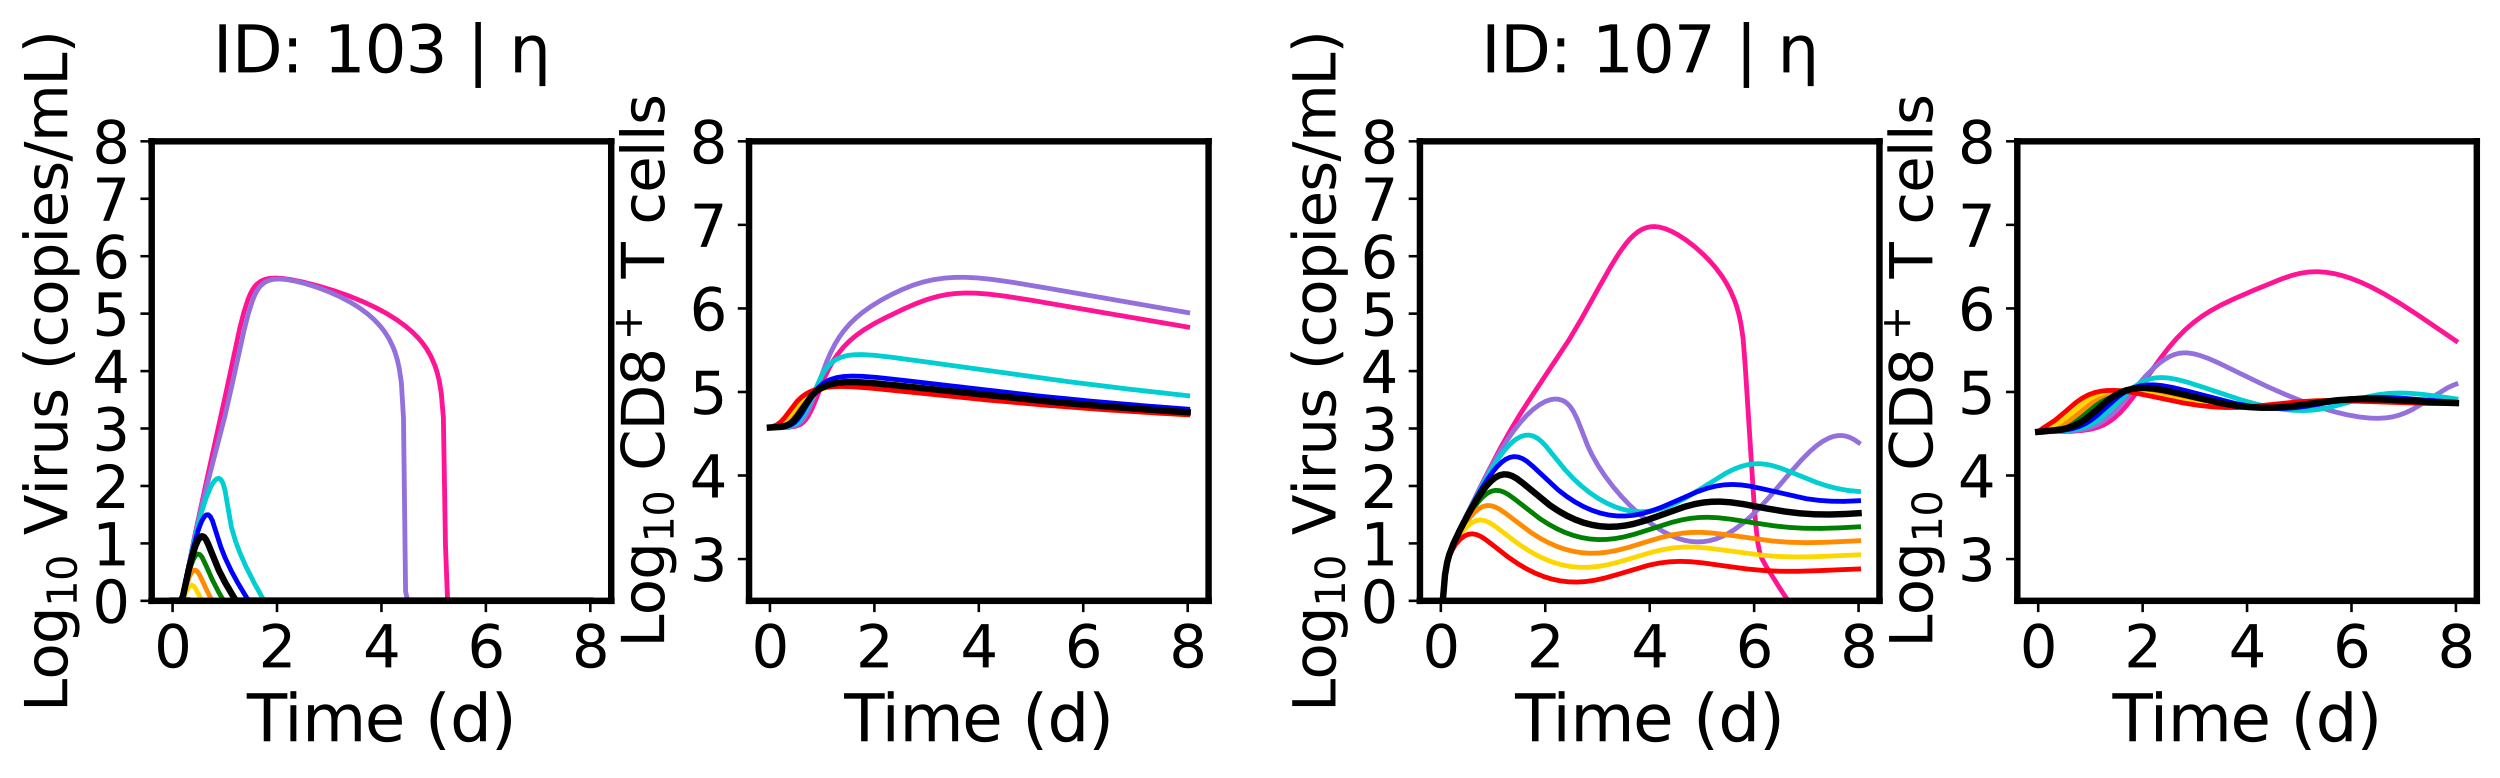 <?xml version="1.0" encoding="utf-8" standalone="no"?>
<!DOCTYPE svg PUBLIC "-//W3C//DTD SVG 1.1//EN"
  "http://www.w3.org/Graphics/SVG/1.1/DTD/svg11.dtd">
<svg xmlns:xlink="http://www.w3.org/1999/xlink" width="776.43pt" height="241.579pt" viewBox="0 0 776.43 241.579" xmlns="http://www.w3.org/2000/svg" version="1.1">
 <defs>
  <style type="text/css">*{stroke-linejoin: round; stroke-linecap: butt}</style>
 </defs>
 <g id="figure_1">
  <g id="patch_1">
   <path d="M 0 241.579 
L 776.43 241.579 
L 776.43 0 
L 0 0 
z
" style="fill: #ffffff"/>
  </g>
  <g id="axes_1">
   <g id="patch_2">
    <path d="M 47.112 186.602 
L 189.823 186.602 
L 189.823 43.891 
L 47.112 43.891 
z
" style="fill: #ffffff"/>
   </g>
   <g id="matplotlib.axis_1">
    <g id="xtick_1">
     <g id="line2d_1">
      <defs>
       <path id="m178a0a2cdc" d="M 0 0 
L 0 3.5 
" style="stroke: #000000; stroke-width: 0.8"/>
      </defs>
      <g>
       <use xlink:href="#m178a0a2cdc" x="53.599" y="186.602" style="stroke: #000000; stroke-width: 0.8"/>
      </g>
     </g>
     <g id="text_1">
      <!-- 0 -->
      <g transform="translate(47.873 207.279) scale(0.18 -0.18)">
       <defs>
        <path id="DejaVuSans-30" d="M 2034 4250 
Q 1547 4250 1301 3770 
Q 1056 3291 1056 2328 
Q 1056 1369 1301 889 
Q 1547 409 2034 409 
Q 2525 409 2770 889 
Q 3016 1369 3016 2328 
Q 3016 3291 2770 3770 
Q 2525 4250 2034 4250 
z
M 2034 4750 
Q 2819 4750 3233 4129 
Q 3647 3509 3647 2328 
Q 3647 1150 3233 529 
Q 2819 -91 2034 -91 
Q 1250 -91 836 529 
Q 422 1150 422 2328 
Q 422 3509 836 4129 
Q 1250 4750 2034 4750 
z
" transform="scale(0.016)"/>
       </defs>
       <use xlink:href="#DejaVuSans-30"/>
      </g>
     </g>
    </g>
    <g id="xtick_2">
     <g id="line2d_2">
      <g>
       <use xlink:href="#m178a0a2cdc" x="86.034" y="186.602" style="stroke: #000000; stroke-width: 0.8"/>
      </g>
     </g>
     <g id="text_2">
      <!-- 2 -->
      <g transform="translate(80.307 207.279) scale(0.18 -0.18)">
       <defs>
        <path id="DejaVuSans-32" d="M 1228 531 
L 3431 531 
L 3431 0 
L 469 0 
L 469 531 
Q 828 903 1448 1529 
Q 2069 2156 2228 2338 
Q 2531 2678 2651 2914 
Q 2772 3150 2772 3378 
Q 2772 3750 2511 3984 
Q 2250 4219 1831 4219 
Q 1534 4219 1204 4116 
Q 875 4013 500 3803 
L 500 4441 
Q 881 4594 1212 4672 
Q 1544 4750 1819 4750 
Q 2544 4750 2975 4387 
Q 3406 4025 3406 3419 
Q 3406 3131 3298 2873 
Q 3191 2616 2906 2266 
Q 2828 2175 2409 1742 
Q 1991 1309 1228 531 
z
" transform="scale(0.016)"/>
       </defs>
       <use xlink:href="#DejaVuSans-32"/>
      </g>
     </g>
    </g>
    <g id="xtick_3">
     <g id="line2d_3">
      <g>
       <use xlink:href="#m178a0a2cdc" x="118.468" y="186.602" style="stroke: #000000; stroke-width: 0.8"/>
      </g>
     </g>
     <g id="text_3">
      <!-- 4 -->
      <g transform="translate(112.742 207.279) scale(0.18 -0.18)">
       <defs>
        <path id="DejaVuSans-34" d="M 2419 4116 
L 825 1625 
L 2419 1625 
L 2419 4116 
z
M 2253 4666 
L 3047 4666 
L 3047 1625 
L 3713 1625 
L 3713 1100 
L 3047 1100 
L 3047 0 
L 2419 0 
L 2419 1100 
L 313 1100 
L 313 1709 
L 2253 4666 
z
" transform="scale(0.016)"/>
       </defs>
       <use xlink:href="#DejaVuSans-34"/>
      </g>
     </g>
    </g>
    <g id="xtick_4">
     <g id="line2d_4">
      <g>
       <use xlink:href="#m178a0a2cdc" x="150.902" y="186.602" style="stroke: #000000; stroke-width: 0.8"/>
      </g>
     </g>
     <g id="text_4">
      <!-- 6 -->
      <g transform="translate(145.176 207.279) scale(0.18 -0.18)">
       <defs>
        <path id="DejaVuSans-36" d="M 2113 2584 
Q 1688 2584 1439 2293 
Q 1191 2003 1191 1497 
Q 1191 994 1439 701 
Q 1688 409 2113 409 
Q 2538 409 2786 701 
Q 3034 994 3034 1497 
Q 3034 2003 2786 2293 
Q 2538 2584 2113 2584 
z
M 3366 4563 
L 3366 3988 
Q 3128 4100 2886 4159 
Q 2644 4219 2406 4219 
Q 1781 4219 1451 3797 
Q 1122 3375 1075 2522 
Q 1259 2794 1537 2939 
Q 1816 3084 2150 3084 
Q 2853 3084 3261 2657 
Q 3669 2231 3669 1497 
Q 3669 778 3244 343 
Q 2819 -91 2113 -91 
Q 1303 -91 875 529 
Q 447 1150 447 2328 
Q 447 3434 972 4092 
Q 1497 4750 2381 4750 
Q 2619 4750 2861 4703 
Q 3103 4656 3366 4563 
z
" transform="scale(0.016)"/>
       </defs>
       <use xlink:href="#DejaVuSans-36"/>
      </g>
     </g>
    </g>
    <g id="xtick_5">
     <g id="line2d_5">
      <g>
       <use xlink:href="#m178a0a2cdc" x="183.337" y="186.602" style="stroke: #000000; stroke-width: 0.8"/>
      </g>
     </g>
     <g id="text_5">
      <!-- 8 -->
      <g transform="translate(177.61 207.279) scale(0.18 -0.18)">
       <defs>
        <path id="DejaVuSans-38" d="M 2034 2216 
Q 1584 2216 1326 1975 
Q 1069 1734 1069 1313 
Q 1069 891 1326 650 
Q 1584 409 2034 409 
Q 2484 409 2743 651 
Q 3003 894 3003 1313 
Q 3003 1734 2745 1975 
Q 2488 2216 2034 2216 
z
M 1403 2484 
Q 997 2584 770 2862 
Q 544 3141 544 3541 
Q 544 4100 942 4425 
Q 1341 4750 2034 4750 
Q 2731 4750 3128 4425 
Q 3525 4100 3525 3541 
Q 3525 3141 3298 2862 
Q 3072 2584 2669 2484 
Q 3125 2378 3379 2068 
Q 3634 1759 3634 1313 
Q 3634 634 3220 271 
Q 2806 -91 2034 -91 
Q 1263 -91 848 271 
Q 434 634 434 1313 
Q 434 1759 690 2068 
Q 947 2378 1403 2484 
z
M 1172 3481 
Q 1172 3119 1398 2916 
Q 1625 2713 2034 2713 
Q 2441 2713 2670 2916 
Q 2900 3119 2900 3481 
Q 2900 3844 2670 4047 
Q 2441 4250 2034 4250 
Q 1625 4250 1398 4047 
Q 1172 3844 1172 3481 
z
" transform="scale(0.016)"/>
       </defs>
       <use xlink:href="#DejaVuSans-38"/>
      </g>
     </g>
    </g>
    <g id="text_6">
     <!-- Time (d) -->
     <g transform="translate(76.671 230.22) scale(0.2 -0.2)">
      <defs>
       <path id="DejaVuSans-54" d="M -19 4666 
L 3928 4666 
L 3928 4134 
L 2272 4134 
L 2272 0 
L 1638 0 
L 1638 4134 
L -19 4134 
L -19 4666 
z
" transform="scale(0.016)"/>
       <path id="DejaVuSans-69" d="M 603 3500 
L 1178 3500 
L 1178 0 
L 603 0 
L 603 3500 
z
M 603 4863 
L 1178 4863 
L 1178 4134 
L 603 4134 
L 603 4863 
z
" transform="scale(0.016)"/>
       <path id="DejaVuSans-6d" d="M 3328 2828 
Q 3544 3216 3844 3400 
Q 4144 3584 4550 3584 
Q 5097 3584 5394 3201 
Q 5691 2819 5691 2113 
L 5691 0 
L 5113 0 
L 5113 2094 
Q 5113 2597 4934 2840 
Q 4756 3084 4391 3084 
Q 3944 3084 3684 2787 
Q 3425 2491 3425 1978 
L 3425 0 
L 2847 0 
L 2847 2094 
Q 2847 2600 2669 2842 
Q 2491 3084 2119 3084 
Q 1678 3084 1418 2786 
Q 1159 2488 1159 1978 
L 1159 0 
L 581 0 
L 581 3500 
L 1159 3500 
L 1159 2956 
Q 1356 3278 1631 3431 
Q 1906 3584 2284 3584 
Q 2666 3584 2933 3390 
Q 3200 3197 3328 2828 
z
" transform="scale(0.016)"/>
       <path id="DejaVuSans-65" d="M 3597 1894 
L 3597 1613 
L 953 1613 
Q 991 1019 1311 708 
Q 1631 397 2203 397 
Q 2534 397 2845 478 
Q 3156 559 3463 722 
L 3463 178 
Q 3153 47 2828 -22 
Q 2503 -91 2169 -91 
Q 1331 -91 842 396 
Q 353 884 353 1716 
Q 353 2575 817 3079 
Q 1281 3584 2069 3584 
Q 2775 3584 3186 3129 
Q 3597 2675 3597 1894 
z
M 3022 2063 
Q 3016 2534 2758 2815 
Q 2500 3097 2075 3097 
Q 1594 3097 1305 2825 
Q 1016 2553 972 2059 
L 3022 2063 
z
" transform="scale(0.016)"/>
       <path id="DejaVuSans-20" transform="scale(0.016)"/>
       <path id="DejaVuSans-28" d="M 1984 4856 
Q 1566 4138 1362 3434 
Q 1159 2731 1159 2009 
Q 1159 1288 1364 580 
Q 1569 -128 1984 -844 
L 1484 -844 
Q 1016 -109 783 600 
Q 550 1309 550 2009 
Q 550 2706 781 3412 
Q 1013 4119 1484 4856 
L 1984 4856 
z
" transform="scale(0.016)"/>
       <path id="DejaVuSans-64" d="M 2906 2969 
L 2906 4863 
L 3481 4863 
L 3481 0 
L 2906 0 
L 2906 525 
Q 2725 213 2448 61 
Q 2172 -91 1784 -91 
Q 1150 -91 751 415 
Q 353 922 353 1747 
Q 353 2572 751 3078 
Q 1150 3584 1784 3584 
Q 2172 3584 2448 3432 
Q 2725 3281 2906 2969 
z
M 947 1747 
Q 947 1113 1208 752 
Q 1469 391 1925 391 
Q 2381 391 2643 752 
Q 2906 1113 2906 1747 
Q 2906 2381 2643 2742 
Q 2381 3103 1925 3103 
Q 1469 3103 1208 2742 
Q 947 2381 947 1747 
z
" transform="scale(0.016)"/>
       <path id="DejaVuSans-29" d="M 513 4856 
L 1013 4856 
Q 1481 4119 1714 3412 
Q 1947 2706 1947 2009 
Q 1947 1309 1714 600 
Q 1481 -109 1013 -844 
L 513 -844 
Q 928 -128 1133 580 
Q 1338 1288 1338 2009 
Q 1338 2731 1133 3434 
Q 928 4138 513 4856 
z
" transform="scale(0.016)"/>
      </defs>
      <use xlink:href="#DejaVuSans-54"/>
      <use xlink:href="#DejaVuSans-69" transform="translate(57.959 0)"/>
      <use xlink:href="#DejaVuSans-6d" transform="translate(85.742 0)"/>
      <use xlink:href="#DejaVuSans-65" transform="translate(183.154 0)"/>
      <use xlink:href="#DejaVuSans-20" transform="translate(244.678 0)"/>
      <use xlink:href="#DejaVuSans-28" transform="translate(276.465 0)"/>
      <use xlink:href="#DejaVuSans-64" transform="translate(315.479 0)"/>
      <use xlink:href="#DejaVuSans-29" transform="translate(378.955 0)"/>
     </g>
    </g>
   </g>
   <g id="matplotlib.axis_2">
    <g id="ytick_1">
     <g id="line2d_6">
      <defs>
       <path id="m6ae41a92da" d="M 0 0 
L -3.5 0 
" style="stroke: #000000; stroke-width: 0.8"/>
      </defs>
      <g>
       <use xlink:href="#m6ae41a92da" x="47.112" y="186.602" style="stroke: #000000; stroke-width: 0.8"/>
      </g>
     </g>
     <g id="text_7">
      <!-- 0 -->
      <g transform="translate(28.66 193.441) scale(0.18 -0.18)">
       <use xlink:href="#DejaVuSans-30"/>
      </g>
     </g>
    </g>
    <g id="ytick_2">
     <g id="line2d_7">
      <g>
       <use xlink:href="#m6ae41a92da" x="47.112" y="168.763" style="stroke: #000000; stroke-width: 0.8"/>
      </g>
     </g>
     <g id="text_8">
      <!-- 1 -->
      <g transform="translate(28.66 175.602) scale(0.18 -0.18)">
       <defs>
        <path id="DejaVuSans-31" d="M 794 531 
L 1825 531 
L 1825 4091 
L 703 3866 
L 703 4441 
L 1819 4666 
L 2450 4666 
L 2450 531 
L 3481 531 
L 3481 0 
L 794 0 
L 794 531 
z
" transform="scale(0.016)"/>
       </defs>
       <use xlink:href="#DejaVuSans-31"/>
      </g>
     </g>
    </g>
    <g id="ytick_3">
     <g id="line2d_8">
      <g>
       <use xlink:href="#m6ae41a92da" x="47.112" y="150.924" style="stroke: #000000; stroke-width: 0.8"/>
      </g>
     </g>
     <g id="text_9">
      <!-- 2 -->
      <g transform="translate(28.66 157.763) scale(0.18 -0.18)">
       <use xlink:href="#DejaVuSans-32"/>
      </g>
     </g>
    </g>
    <g id="ytick_4">
     <g id="line2d_9">
      <g>
       <use xlink:href="#m6ae41a92da" x="47.112" y="133.085" style="stroke: #000000; stroke-width: 0.8"/>
      </g>
     </g>
     <g id="text_10">
      <!-- 3 -->
      <g transform="translate(28.66 139.924) scale(0.18 -0.18)">
       <defs>
        <path id="DejaVuSans-33" d="M 2597 2516 
Q 3050 2419 3304 2112 
Q 3559 1806 3559 1356 
Q 3559 666 3084 287 
Q 2609 -91 1734 -91 
Q 1441 -91 1130 -33 
Q 819 25 488 141 
L 488 750 
Q 750 597 1062 519 
Q 1375 441 1716 441 
Q 2309 441 2620 675 
Q 2931 909 2931 1356 
Q 2931 1769 2642 2001 
Q 2353 2234 1838 2234 
L 1294 2234 
L 1294 2753 
L 1863 2753 
Q 2328 2753 2575 2939 
Q 2822 3125 2822 3475 
Q 2822 3834 2567 4026 
Q 2313 4219 1838 4219 
Q 1578 4219 1281 4162 
Q 984 4106 628 3988 
L 628 4550 
Q 988 4650 1302 4700 
Q 1616 4750 1894 4750 
Q 2613 4750 3031 4423 
Q 3450 4097 3450 3541 
Q 3450 3153 3228 2886 
Q 3006 2619 2597 2516 
z
" transform="scale(0.016)"/>
       </defs>
       <use xlink:href="#DejaVuSans-33"/>
      </g>
     </g>
    </g>
    <g id="ytick_5">
     <g id="line2d_10">
      <g>
       <use xlink:href="#m6ae41a92da" x="47.112" y="115.247" style="stroke: #000000; stroke-width: 0.8"/>
      </g>
     </g>
     <g id="text_11">
      <!-- 4 -->
      <g transform="translate(28.66 122.085) scale(0.18 -0.18)">
       <use xlink:href="#DejaVuSans-34"/>
      </g>
     </g>
    </g>
    <g id="ytick_6">
     <g id="line2d_11">
      <g>
       <use xlink:href="#m6ae41a92da" x="47.112" y="97.408" style="stroke: #000000; stroke-width: 0.8"/>
      </g>
     </g>
     <g id="text_12">
      <!-- 5 -->
      <g transform="translate(28.66 104.246) scale(0.18 -0.18)">
       <defs>
        <path id="DejaVuSans-35" d="M 691 4666 
L 3169 4666 
L 3169 4134 
L 1269 4134 
L 1269 2991 
Q 1406 3038 1543 3061 
Q 1681 3084 1819 3084 
Q 2600 3084 3056 2656 
Q 3513 2228 3513 1497 
Q 3513 744 3044 326 
Q 2575 -91 1722 -91 
Q 1428 -91 1123 -41 
Q 819 9 494 109 
L 494 744 
Q 775 591 1075 516 
Q 1375 441 1709 441 
Q 2250 441 2565 725 
Q 2881 1009 2881 1497 
Q 2881 1984 2565 2268 
Q 2250 2553 1709 2553 
Q 1456 2553 1204 2497 
Q 953 2441 691 2322 
L 691 4666 
z
" transform="scale(0.016)"/>
       </defs>
       <use xlink:href="#DejaVuSans-35"/>
      </g>
     </g>
    </g>
    <g id="ytick_7">
     <g id="line2d_12">
      <g>
       <use xlink:href="#m6ae41a92da" x="47.112" y="79.569" style="stroke: #000000; stroke-width: 0.8"/>
      </g>
     </g>
     <g id="text_13">
      <!-- 6 -->
      <g transform="translate(28.66 86.407) scale(0.18 -0.18)">
       <use xlink:href="#DejaVuSans-36"/>
      </g>
     </g>
    </g>
    <g id="ytick_8">
     <g id="line2d_13">
      <g>
       <use xlink:href="#m6ae41a92da" x="47.112" y="61.73" style="stroke: #000000; stroke-width: 0.8"/>
      </g>
     </g>
     <g id="text_14">
      <!-- 7 -->
      <g transform="translate(28.66 68.568) scale(0.18 -0.18)">
       <defs>
        <path id="DejaVuSans-37" d="M 525 4666 
L 3525 4666 
L 3525 4397 
L 1831 0 
L 1172 0 
L 2766 4134 
L 525 4134 
L 525 4666 
z
" transform="scale(0.016)"/>
       </defs>
       <use xlink:href="#DejaVuSans-37"/>
      </g>
     </g>
    </g>
    <g id="ytick_9">
     <g id="line2d_14">
      <g>
       <use xlink:href="#m6ae41a92da" x="47.112" y="43.891" style="stroke: #000000; stroke-width: 0.8"/>
      </g>
     </g>
     <g id="text_15">
      <!-- 8 -->
      <g transform="translate(28.66 50.73) scale(0.18 -0.18)">
       <use xlink:href="#DejaVuSans-38"/>
      </g>
     </g>
    </g>
    <g id="text_16">
     <!-- Log$_{10}$ Virus (copies/mL) -->
     <g transform="translate(20.88 221.087) rotate(-90) scale(0.18 -0.18)">
      <defs>
       <path id="DejaVuSans-4c" d="M 628 4666 
L 1259 4666 
L 1259 531 
L 3531 531 
L 3531 0 
L 628 0 
L 628 4666 
z
" transform="scale(0.016)"/>
       <path id="DejaVuSans-6f" d="M 1959 3097 
Q 1497 3097 1228 2736 
Q 959 2375 959 1747 
Q 959 1119 1226 758 
Q 1494 397 1959 397 
Q 2419 397 2687 759 
Q 2956 1122 2956 1747 
Q 2956 2369 2687 2733 
Q 2419 3097 1959 3097 
z
M 1959 3584 
Q 2709 3584 3137 3096 
Q 3566 2609 3566 1747 
Q 3566 888 3137 398 
Q 2709 -91 1959 -91 
Q 1206 -91 779 398 
Q 353 888 353 1747 
Q 353 2609 779 3096 
Q 1206 3584 1959 3584 
z
" transform="scale(0.016)"/>
       <path id="DejaVuSans-67" d="M 2906 1791 
Q 2906 2416 2648 2759 
Q 2391 3103 1925 3103 
Q 1463 3103 1205 2759 
Q 947 2416 947 1791 
Q 947 1169 1205 825 
Q 1463 481 1925 481 
Q 2391 481 2648 825 
Q 2906 1169 2906 1791 
z
M 3481 434 
Q 3481 -459 3084 -895 
Q 2688 -1331 1869 -1331 
Q 1566 -1331 1297 -1286 
Q 1028 -1241 775 -1147 
L 775 -588 
Q 1028 -725 1275 -790 
Q 1522 -856 1778 -856 
Q 2344 -856 2625 -561 
Q 2906 -266 2906 331 
L 2906 616 
Q 2728 306 2450 153 
Q 2172 0 1784 0 
Q 1141 0 747 490 
Q 353 981 353 1791 
Q 353 2603 747 3093 
Q 1141 3584 1784 3584 
Q 2172 3584 2450 3431 
Q 2728 3278 2906 2969 
L 2906 3500 
L 3481 3500 
L 3481 434 
z
" transform="scale(0.016)"/>
       <path id="DejaVuSans-56" d="M 1831 0 
L 50 4666 
L 709 4666 
L 2188 738 
L 3669 4666 
L 4325 4666 
L 2547 0 
L 1831 0 
z
" transform="scale(0.016)"/>
       <path id="DejaVuSans-72" d="M 2631 2963 
Q 2534 3019 2420 3045 
Q 2306 3072 2169 3072 
Q 1681 3072 1420 2755 
Q 1159 2438 1159 1844 
L 1159 0 
L 581 0 
L 581 3500 
L 1159 3500 
L 1159 2956 
Q 1341 3275 1631 3429 
Q 1922 3584 2338 3584 
Q 2397 3584 2469 3576 
Q 2541 3569 2628 3553 
L 2631 2963 
z
" transform="scale(0.016)"/>
       <path id="DejaVuSans-75" d="M 544 1381 
L 544 3500 
L 1119 3500 
L 1119 1403 
Q 1119 906 1312 657 
Q 1506 409 1894 409 
Q 2359 409 2629 706 
Q 2900 1003 2900 1516 
L 2900 3500 
L 3475 3500 
L 3475 0 
L 2900 0 
L 2900 538 
Q 2691 219 2414 64 
Q 2138 -91 1772 -91 
Q 1169 -91 856 284 
Q 544 659 544 1381 
z
M 1991 3584 
L 1991 3584 
z
" transform="scale(0.016)"/>
       <path id="DejaVuSans-73" d="M 2834 3397 
L 2834 2853 
Q 2591 2978 2328 3040 
Q 2066 3103 1784 3103 
Q 1356 3103 1142 2972 
Q 928 2841 928 2578 
Q 928 2378 1081 2264 
Q 1234 2150 1697 2047 
L 1894 2003 
Q 2506 1872 2764 1633 
Q 3022 1394 3022 966 
Q 3022 478 2636 193 
Q 2250 -91 1575 -91 
Q 1294 -91 989 -36 
Q 684 19 347 128 
L 347 722 
Q 666 556 975 473 
Q 1284 391 1588 391 
Q 1994 391 2212 530 
Q 2431 669 2431 922 
Q 2431 1156 2273 1281 
Q 2116 1406 1581 1522 
L 1381 1569 
Q 847 1681 609 1914 
Q 372 2147 372 2553 
Q 372 3047 722 3315 
Q 1072 3584 1716 3584 
Q 2034 3584 2315 3537 
Q 2597 3491 2834 3397 
z
" transform="scale(0.016)"/>
       <path id="DejaVuSans-63" d="M 3122 3366 
L 3122 2828 
Q 2878 2963 2633 3030 
Q 2388 3097 2138 3097 
Q 1578 3097 1268 2742 
Q 959 2388 959 1747 
Q 959 1106 1268 751 
Q 1578 397 2138 397 
Q 2388 397 2633 464 
Q 2878 531 3122 666 
L 3122 134 
Q 2881 22 2623 -34 
Q 2366 -91 2075 -91 
Q 1284 -91 818 406 
Q 353 903 353 1747 
Q 353 2603 823 3093 
Q 1294 3584 2113 3584 
Q 2378 3584 2631 3529 
Q 2884 3475 3122 3366 
z
" transform="scale(0.016)"/>
       <path id="DejaVuSans-70" d="M 1159 525 
L 1159 -1331 
L 581 -1331 
L 581 3500 
L 1159 3500 
L 1159 2969 
Q 1341 3281 1617 3432 
Q 1894 3584 2278 3584 
Q 2916 3584 3314 3078 
Q 3713 2572 3713 1747 
Q 3713 922 3314 415 
Q 2916 -91 2278 -91 
Q 1894 -91 1617 61 
Q 1341 213 1159 525 
z
M 3116 1747 
Q 3116 2381 2855 2742 
Q 2594 3103 2138 3103 
Q 1681 3103 1420 2742 
Q 1159 2381 1159 1747 
Q 1159 1113 1420 752 
Q 1681 391 2138 391 
Q 2594 391 2855 752 
Q 3116 1113 3116 1747 
z
" transform="scale(0.016)"/>
       <path id="DejaVuSans-2f" d="M 1625 4666 
L 2156 4666 
L 531 -594 
L 0 -594 
L 1625 4666 
z
" transform="scale(0.016)"/>
      </defs>
      <use xlink:href="#DejaVuSans-4c" transform="translate(0 0.016)"/>
      <use xlink:href="#DejaVuSans-6f" transform="translate(55.713 0.016)"/>
      <use xlink:href="#DejaVuSans-67" transform="translate(116.895 0.016)"/>
      <use xlink:href="#DejaVuSans-31" transform="translate(181.328 -16.391) scale(0.7)"/>
      <use xlink:href="#DejaVuSans-30" transform="translate(225.864 -16.391) scale(0.7)"/>
      <use xlink:href="#DejaVuSans-20" transform="translate(273.135 0.016)"/>
      <use xlink:href="#DejaVuSans-56" transform="translate(304.922 0.016)"/>
      <use xlink:href="#DejaVuSans-69" transform="translate(373.33 0.016)"/>
      <use xlink:href="#DejaVuSans-72" transform="translate(401.113 0.016)"/>
      <use xlink:href="#DejaVuSans-75" transform="translate(442.227 0.016)"/>
      <use xlink:href="#DejaVuSans-73" transform="translate(505.605 0.016)"/>
      <use xlink:href="#DejaVuSans-20" transform="translate(557.705 0.016)"/>
      <use xlink:href="#DejaVuSans-28" transform="translate(589.492 0.016)"/>
      <use xlink:href="#DejaVuSans-63" transform="translate(628.506 0.016)"/>
      <use xlink:href="#DejaVuSans-6f" transform="translate(683.486 0.016)"/>
      <use xlink:href="#DejaVuSans-70" transform="translate(744.668 0.016)"/>
      <use xlink:href="#DejaVuSans-69" transform="translate(808.145 0.016)"/>
      <use xlink:href="#DejaVuSans-65" transform="translate(835.928 0.016)"/>
      <use xlink:href="#DejaVuSans-73" transform="translate(897.451 0.016)"/>
      <use xlink:href="#DejaVuSans-2f" transform="translate(949.551 0.016)"/>
      <use xlink:href="#DejaVuSans-6d" transform="translate(983.242 0.016)"/>
      <use xlink:href="#DejaVuSans-4c" transform="translate(1080.654 0.016)"/>
      <use xlink:href="#DejaVuSans-29" transform="translate(1136.367 0.016)"/>
     </g>
    </g>
   </g>
   <g id="line2d_15">
    <path d="M 53.599 186.602 
L 56.207 186.602 
L 56.859 184.645 
L 60.771 165.101 
L 64.031 149.952 
L 69.898 123.323 
L 74.462 101.994 
L 75.766 96.894 
L 77.069 92.881 
L 77.721 91.342 
L 78.373 90.1 
L 79.025 89.122 
L 79.677 88.367 
L 80.981 87.353 
L 82.285 86.781 
L 83.589 86.484 
L 85.545 86.353 
L 87.501 86.454 
L 90.108 86.802 
L 94.02 87.586 
L 98.584 88.743 
L 103.799 90.315 
L 108.363 91.919 
L 112.926 93.776 
L 116.838 95.617 
L 120.098 97.376 
L 123.358 99.411 
L 125.965 101.319 
L 127.921 102.986 
L 129.877 104.949 
L 131.181 106.495 
L 132.485 108.324 
L 133.789 110.587 
L 135.093 113.6 
L 135.745 115.61 
L 136.397 118.245 
L 137.048 122.122 
L 137.7 129.708 
L 138.352 169.361 
L 139.004 186.602 
L 183.337 186.602 
L 183.337 186.602 
" clip-path="url(#p9b52a5bf02)" style="fill: none; stroke: #ff1493; stroke-width: 1.5; stroke-linecap: square"/>
   </g>
   <g id="line2d_16">
    <path d="M 53.599 186.602 
L 56.207 186.602 
L 56.859 184.679 
L 60.119 168.538 
L 62.727 156.861 
L 65.334 146.6 
L 69.898 129.064 
L 72.506 117.528 
L 75.766 102.722 
L 77.069 97.589 
L 78.373 93.462 
L 79.025 91.853 
L 79.677 90.545 
L 80.329 89.513 
L 80.981 88.714 
L 82.285 87.644 
L 83.589 87.049 
L 84.893 86.749 
L 86.849 86.641 
L 88.804 86.788 
L 91.412 87.23 
L 94.672 88.035 
L 98.584 89.269 
L 102.495 90.77 
L 105.755 92.246 
L 109.015 93.978 
L 111.623 95.606 
L 114.23 97.533 
L 116.186 99.258 
L 118.142 101.341 
L 119.446 103.027 
L 120.75 105.083 
L 122.054 107.745 
L 122.706 109.455 
L 123.358 111.594 
L 124.01 114.472 
L 124.661 118.944 
L 125.313 129.913 
L 125.965 183.775 
L 126.617 186.602 
L 183.337 186.602 
L 183.337 186.602 
" clip-path="url(#p9b52a5bf02)" style="fill: none; stroke: #9370db; stroke-width: 1.5; stroke-linecap: square"/>
   </g>
   <g id="line2d_17">
    <path d="M 53.599 186.602 
L 56.207 186.602 
L 56.859 184.726 
L 59.467 172.002 
L 61.423 163.483 
L 62.727 158.636 
L 64.031 154.602 
L 65.334 151.455 
L 65.986 150.255 
L 66.638 149.329 
L 67.29 148.735 
L 67.942 148.559 
L 68.594 148.921 
L 69.246 150.061 
L 69.898 152.363 
L 71.854 163.696 
L 73.158 168.088 
L 74.462 171.583 
L 76.417 176.042 
L 79.025 181.201 
L 81.633 185.901 
L 82.285 186.602 
L 183.337 186.602 
L 183.337 186.602 
" clip-path="url(#p9b52a5bf02)" style="fill: none; stroke: #00ced1; stroke-width: 1.5; stroke-linecap: square"/>
   </g>
   <g id="line2d_18">
    <path d="M 53.599 186.602 
L 56.207 186.602 
L 56.859 184.817 
L 58.815 175.454 
L 60.119 169.849 
L 61.423 165.137 
L 62.075 163.225 
L 62.727 161.69 
L 63.379 160.567 
L 64.031 159.929 
L 64.682 159.872 
L 65.334 160.459 
L 65.986 161.762 
L 67.29 165.838 
L 68.594 169.921 
L 69.898 173.215 
L 71.854 177.351 
L 73.81 180.958 
L 76.417 185.3 
L 77.069 186.325 
L 77.721 186.602 
L 183.337 186.602 
L 183.337 186.602 
" clip-path="url(#p9b52a5bf02)" style="fill: none; stroke: #0000ff; stroke-width: 1.5; stroke-linecap: square"/>
   </g>
   <g id="line2d_19">
    <path d="M 53.599 186.602 
L 56.207 186.602 
L 56.859 185.278 
L 58.163 179.66 
L 59.467 175.176 
L 60.119 173.586 
L 60.771 172.51 
L 61.423 172.053 
L 62.075 172.236 
L 62.727 173.019 
L 64.031 175.735 
L 65.986 180.16 
L 67.942 183.955 
L 69.246 186.217 
L 69.898 186.602 
L 183.337 186.602 
L 183.337 186.602 
" clip-path="url(#p9b52a5bf02)" style="fill: none; stroke: #008000; stroke-width: 1.5; stroke-linecap: square"/>
   </g>
   <g id="line2d_20">
    <path d="M 53.599 186.602 
L 56.207 186.602 
L 56.859 185.805 
L 58.163 180.941 
L 58.815 179.116 
L 59.467 177.806 
L 60.119 177.134 
L 60.771 177.091 
L 61.423 177.667 
L 62.075 178.726 
L 64.031 182.906 
L 65.334 185.569 
L 65.986 186.602 
L 183.337 186.602 
L 183.337 186.602 
" clip-path="url(#p9b52a5bf02)" style="fill: none; stroke: #ff8c00; stroke-width: 1.5; stroke-linecap: square"/>
   </g>
   <g id="line2d_21">
    <path d="M 53.599 186.602 
L 56.859 186.602 
L 57.511 184.606 
L 58.163 183.033 
L 58.815 182.047 
L 59.467 181.708 
L 60.119 182.002 
L 60.771 182.869 
L 62.727 186.602 
L 183.337 186.602 
L 183.337 186.602 
" clip-path="url(#p9b52a5bf02)" style="fill: none; stroke: #ffd700; stroke-width: 1.5; stroke-linecap: square"/>
   </g>
   <g id="line2d_22">
    <path d="M 53.599 186.602 
L 57.511 186.602 
L 58.163 186.227 
L 58.815 186.262 
L 59.467 186.602 
L 183.337 186.602 
L 183.337 186.602 
" clip-path="url(#p9b52a5bf02)" style="fill: none; stroke: #ff0000; stroke-width: 1.5; stroke-linecap: square"/>
   </g>
   <g id="line2d_23">
    <path d="M 53.599 186.602 
L 56.207 186.602 
L 56.859 184.982 
L 58.815 176.107 
L 60.119 171.264 
L 60.771 169.342 
L 61.423 167.878 
L 62.075 166.916 
L 62.727 166.537 
L 63.379 166.788 
L 64.031 167.672 
L 64.682 169.057 
L 67.942 177.052 
L 69.898 180.88 
L 72.506 185.308 
L 73.158 186.335 
L 73.81 186.602 
L 183.337 186.602 
L 183.337 186.602 
" clip-path="url(#p9b52a5bf02)" style="fill: none; stroke: #000000; stroke-width: 2; stroke-linecap: square"/>
   </g>
   <g id="patch_3">
    <path d="M 47.112 186.602 
L 47.112 43.891 
" style="fill: none; stroke: #000000; stroke-width: 2; stroke-linejoin: miter; stroke-linecap: square"/>
   </g>
   <g id="patch_4">
    <path d="M 189.823 186.602 
L 189.823 43.891 
" style="fill: none; stroke: #000000; stroke-width: 2; stroke-linejoin: miter; stroke-linecap: square"/>
   </g>
   <g id="patch_5">
    <path d="M 47.112 186.602 
L 189.823 186.602 
" style="fill: none; stroke: #000000; stroke-width: 2; stroke-linejoin: miter; stroke-linecap: square"/>
   </g>
   <g id="patch_6">
    <path d="M 47.112 43.891 
L 189.823 43.891 
" style="fill: none; stroke: #000000; stroke-width: 2; stroke-linejoin: miter; stroke-linecap: square"/>
   </g>
   <g id="text_17">
    <!-- ID: 103 | η -->
    <g transform="translate(66.121 22.484) scale(0.2 -0.2)">
     <defs>
      <path id="DejaVuSans-49" d="M 628 4666 
L 1259 4666 
L 1259 0 
L 628 0 
L 628 4666 
z
" transform="scale(0.016)"/>
      <path id="DejaVuSans-44" d="M 1259 4147 
L 1259 519 
L 2022 519 
Q 2988 519 3436 956 
Q 3884 1394 3884 2338 
Q 3884 3275 3436 3711 
Q 2988 4147 2022 4147 
L 1259 4147 
z
M 628 4666 
L 1925 4666 
Q 3281 4666 3915 4102 
Q 4550 3538 4550 2338 
Q 4550 1131 3912 565 
Q 3275 0 1925 0 
L 628 0 
L 628 4666 
z
" transform="scale(0.016)"/>
      <path id="DejaVuSans-3a" d="M 750 794 
L 1409 794 
L 1409 0 
L 750 0 
L 750 794 
z
M 750 3309 
L 1409 3309 
L 1409 2516 
L 750 2516 
L 750 3309 
z
" transform="scale(0.016)"/>
      <path id="DejaVuSans-7c" d="M 1344 4891 
L 1344 -1509 
L 813 -1509 
L 813 4891 
L 1344 4891 
z
" transform="scale(0.016)"/>
      <path id="DejaVuSans-3b7" d="M 3513 2113 
L 3513 -1331 
L 2938 -1331 
L 2938 2094 
Q 2938 2591 2744 2837 
Q 2550 3084 2163 3084 
Q 1697 3084 1428 2787 
Q 1159 2491 1159 1978 
L 1159 0 
L 581 0 
L 581 3500 
L 1159 3500 
L 1159 2956 
Q 1366 3272 1644 3428 
Q 1925 3584 2291 3584 
Q 2894 3584 3203 3213 
Q 3513 2838 3513 2113 
z
" transform="scale(0.016)"/>
     </defs>
     <use xlink:href="#DejaVuSans-49"/>
     <use xlink:href="#DejaVuSans-44" transform="translate(29.492 0)"/>
     <use xlink:href="#DejaVuSans-3a" transform="translate(106.494 0)"/>
     <use xlink:href="#DejaVuSans-20" transform="translate(140.186 0)"/>
     <use xlink:href="#DejaVuSans-31" transform="translate(171.973 0)"/>
     <use xlink:href="#DejaVuSans-30" transform="translate(235.596 0)"/>
     <use xlink:href="#DejaVuSans-33" transform="translate(299.219 0)"/>
     <use xlink:href="#DejaVuSans-20" transform="translate(362.842 0)"/>
     <use xlink:href="#DejaVuSans-7c" transform="translate(394.629 0)"/>
     <use xlink:href="#DejaVuSans-20" transform="translate(428.32 0)"/>
     <use xlink:href="#DejaVuSans-3b7" transform="translate(460.107 0)"/>
    </g>
   </g>
  </g>
  <g id="axes_2">
   <g id="patch_7">
    <path d="M 232.637 186.602 
L 375.348 186.602 
L 375.348 43.891 
L 232.637 43.891 
z
" style="fill: #ffffff"/>
   </g>
   <g id="matplotlib.axis_3">
    <g id="xtick_6">
     <g id="line2d_24">
      <g>
       <use xlink:href="#m178a0a2cdc" x="239.124" y="186.602" style="stroke: #000000; stroke-width: 0.8"/>
      </g>
     </g>
     <g id="text_18">
      <!-- 0 -->
      <g transform="translate(233.397 207.279) scale(0.18 -0.18)">
       <use xlink:href="#DejaVuSans-30"/>
      </g>
     </g>
    </g>
    <g id="xtick_7">
     <g id="line2d_25">
      <g>
       <use xlink:href="#m178a0a2cdc" x="271.558" y="186.602" style="stroke: #000000; stroke-width: 0.8"/>
      </g>
     </g>
     <g id="text_19">
      <!-- 2 -->
      <g transform="translate(265.832 207.279) scale(0.18 -0.18)">
       <use xlink:href="#DejaVuSans-32"/>
      </g>
     </g>
    </g>
    <g id="xtick_8">
     <g id="line2d_26">
      <g>
       <use xlink:href="#m178a0a2cdc" x="303.992" y="186.602" style="stroke: #000000; stroke-width: 0.8"/>
      </g>
     </g>
     <g id="text_20">
      <!-- 4 -->
      <g transform="translate(298.266 207.279) scale(0.18 -0.18)">
       <use xlink:href="#DejaVuSans-34"/>
      </g>
     </g>
    </g>
    <g id="xtick_9">
     <g id="line2d_27">
      <g>
       <use xlink:href="#m178a0a2cdc" x="336.427" y="186.602" style="stroke: #000000; stroke-width: 0.8"/>
      </g>
     </g>
     <g id="text_21">
      <!-- 6 -->
      <g transform="translate(330.7 207.279) scale(0.18 -0.18)">
       <use xlink:href="#DejaVuSans-36"/>
      </g>
     </g>
    </g>
    <g id="xtick_10">
     <g id="line2d_28">
      <g>
       <use xlink:href="#m178a0a2cdc" x="368.861" y="186.602" style="stroke: #000000; stroke-width: 0.8"/>
      </g>
     </g>
     <g id="text_22">
      <!-- 8 -->
      <g transform="translate(363.135 207.279) scale(0.18 -0.18)">
       <use xlink:href="#DejaVuSans-38"/>
      </g>
     </g>
    </g>
    <g id="text_23">
     <!-- Time (d) -->
     <g transform="translate(262.195 230.22) scale(0.2 -0.2)">
      <use xlink:href="#DejaVuSans-54"/>
      <use xlink:href="#DejaVuSans-69" transform="translate(57.959 0)"/>
      <use xlink:href="#DejaVuSans-6d" transform="translate(85.742 0)"/>
      <use xlink:href="#DejaVuSans-65" transform="translate(183.154 0)"/>
      <use xlink:href="#DejaVuSans-20" transform="translate(244.678 0)"/>
      <use xlink:href="#DejaVuSans-28" transform="translate(276.465 0)"/>
      <use xlink:href="#DejaVuSans-64" transform="translate(315.479 0)"/>
      <use xlink:href="#DejaVuSans-29" transform="translate(378.955 0)"/>
     </g>
    </g>
   </g>
   <g id="matplotlib.axis_4">
    <g id="ytick_10">
     <g id="line2d_29">
      <g>
       <use xlink:href="#m6ae41a92da" x="232.637" y="173.628" style="stroke: #000000; stroke-width: 0.8"/>
      </g>
     </g>
     <g id="text_24">
      <!-- 3 -->
      <g transform="translate(214.184 180.467) scale(0.18 -0.18)">
       <use xlink:href="#DejaVuSans-33"/>
      </g>
     </g>
    </g>
    <g id="ytick_11">
     <g id="line2d_30">
      <g>
       <use xlink:href="#m6ae41a92da" x="232.637" y="147.681" style="stroke: #000000; stroke-width: 0.8"/>
      </g>
     </g>
     <g id="text_25">
      <!-- 4 -->
      <g transform="translate(214.184 154.519) scale(0.18 -0.18)">
       <use xlink:href="#DejaVuSans-34"/>
      </g>
     </g>
    </g>
    <g id="ytick_12">
     <g id="line2d_31">
      <g>
       <use xlink:href="#m6ae41a92da" x="232.637" y="121.733" style="stroke: #000000; stroke-width: 0.8"/>
      </g>
     </g>
     <g id="text_26">
      <!-- 5 -->
      <g transform="translate(214.184 128.572) scale(0.18 -0.18)">
       <use xlink:href="#DejaVuSans-35"/>
      </g>
     </g>
    </g>
    <g id="ytick_13">
     <g id="line2d_32">
      <g>
       <use xlink:href="#m6ae41a92da" x="232.637" y="95.786" style="stroke: #000000; stroke-width: 0.8"/>
      </g>
     </g>
     <g id="text_27">
      <!-- 6 -->
      <g transform="translate(214.184 102.625) scale(0.18 -0.18)">
       <use xlink:href="#DejaVuSans-36"/>
      </g>
     </g>
    </g>
    <g id="ytick_14">
     <g id="line2d_33">
      <g>
       <use xlink:href="#m6ae41a92da" x="232.637" y="69.838" style="stroke: #000000; stroke-width: 0.8"/>
      </g>
     </g>
     <g id="text_28">
      <!-- 7 -->
      <g transform="translate(214.184 76.677) scale(0.18 -0.18)">
       <use xlink:href="#DejaVuSans-37"/>
      </g>
     </g>
    </g>
    <g id="ytick_15">
     <g id="line2d_34">
      <g>
       <use xlink:href="#m6ae41a92da" x="232.637" y="43.891" style="stroke: #000000; stroke-width: 0.8"/>
      </g>
     </g>
     <g id="text_29">
      <!-- 8 -->
      <g transform="translate(214.184 50.73) scale(0.18 -0.18)">
       <use xlink:href="#DejaVuSans-38"/>
      </g>
     </g>
    </g>
    <g id="text_30">
     <!-- Log$_{10}$ CD8$^+$ T cells -->
     <g transform="translate(206.404 201.107) rotate(-90) scale(0.18 -0.18)">
      <defs>
       <path id="DejaVuSans-43" d="M 4122 4306 
L 4122 3641 
Q 3803 3938 3442 4084 
Q 3081 4231 2675 4231 
Q 1875 4231 1450 3742 
Q 1025 3253 1025 2328 
Q 1025 1406 1450 917 
Q 1875 428 2675 428 
Q 3081 428 3442 575 
Q 3803 722 4122 1019 
L 4122 359 
Q 3791 134 3420 21 
Q 3050 -91 2638 -91 
Q 1578 -91 968 557 
Q 359 1206 359 2328 
Q 359 3453 968 4101 
Q 1578 4750 2638 4750 
Q 3056 4750 3426 4639 
Q 3797 4528 4122 4306 
z
" transform="scale(0.016)"/>
       <path id="DejaVuSans-2b" d="M 2944 4013 
L 2944 2272 
L 4684 2272 
L 4684 1741 
L 2944 1741 
L 2944 0 
L 2419 0 
L 2419 1741 
L 678 1741 
L 678 2272 
L 2419 2272 
L 2419 4013 
L 2944 4013 
z
" transform="scale(0.016)"/>
       <path id="DejaVuSans-6c" d="M 603 4863 
L 1178 4863 
L 1178 0 
L 603 0 
L 603 4863 
z
" transform="scale(0.016)"/>
      </defs>
      <use xlink:href="#DejaVuSans-4c" transform="translate(0 0.827)"/>
      <use xlink:href="#DejaVuSans-6f" transform="translate(55.713 0.827)"/>
      <use xlink:href="#DejaVuSans-67" transform="translate(116.895 0.827)"/>
      <use xlink:href="#DejaVuSans-31" transform="translate(181.328 -15.58) scale(0.7)"/>
      <use xlink:href="#DejaVuSans-30" transform="translate(225.864 -15.58) scale(0.7)"/>
      <use xlink:href="#DejaVuSans-20" transform="translate(273.135 0.827)"/>
      <use xlink:href="#DejaVuSans-43" transform="translate(304.922 0.827)"/>
      <use xlink:href="#DejaVuSans-44" transform="translate(374.746 0.827)"/>
      <use xlink:href="#DejaVuSans-38" transform="translate(451.748 0.827)"/>
      <use xlink:href="#DejaVuSans-2b" transform="translate(529.966 39.108) scale(0.7)"/>
      <use xlink:href="#DejaVuSans-20" transform="translate(604.99 0.827)"/>
      <use xlink:href="#DejaVuSans-54" transform="translate(636.777 0.827)"/>
      <use xlink:href="#DejaVuSans-20" transform="translate(697.861 0.827)"/>
      <use xlink:href="#DejaVuSans-63" transform="translate(729.648 0.827)"/>
      <use xlink:href="#DejaVuSans-65" transform="translate(784.629 0.827)"/>
      <use xlink:href="#DejaVuSans-6c" transform="translate(846.152 0.827)"/>
      <use xlink:href="#DejaVuSans-6c" transform="translate(873.936 0.827)"/>
      <use xlink:href="#DejaVuSans-73" transform="translate(901.719 0.827)"/>
     </g>
    </g>
   </g>
   <g id="line2d_35">
    <path d="M 239.124 132.781 
L 244.991 132.674 
L 246.947 132.407 
L 248.251 131.954 
L 248.903 131.575 
L 249.555 131.05 
L 250.207 130.349 
L 250.859 129.442 
L 252.163 126.986 
L 253.466 123.852 
L 256.074 117.312 
L 257.378 114.547 
L 258.682 112.211 
L 259.986 110.243 
L 261.942 107.818 
L 263.898 105.845 
L 265.853 104.19 
L 268.461 102.33 
L 271.558 100.474 
L 274.981 98.683 
L 280.848 95.868 
L 284.76 94.172 
L 288.02 92.976 
L 291.279 92.046 
L 293.887 91.514 
L 296.495 91.173 
L 299.755 90.993 
L 303.014 91.043 
L 306.926 91.333 
L 312.142 91.972 
L 320.209 93.236 
L 342.131 97.006 
L 368.861 101.575 
L 368.861 101.575 
" clip-path="url(#pdf0f13c8eb)" style="fill: none; stroke: #ff1493; stroke-width: 1.5; stroke-linecap: square"/>
   </g>
   <g id="line2d_36">
    <path d="M 239.124 132.781 
L 244.339 132.657 
L 245.643 132.495 
L 246.947 132.139 
L 247.599 131.837 
L 248.251 131.41 
L 248.903 130.831 
L 249.555 130.066 
L 250.207 129.091 
L 251.511 126.493 
L 252.815 123.176 
L 256.726 112.382 
L 258.03 109.401 
L 259.334 106.864 
L 260.638 104.72 
L 261.942 102.897 
L 263.898 100.61 
L 265.853 98.709 
L 267.809 97.08 
L 270.417 95.207 
L 273.677 93.199 
L 276.937 91.451 
L 280.196 89.914 
L 283.456 88.61 
L 286.716 87.585 
L 289.975 86.849 
L 293.235 86.38 
L 296.495 86.149 
L 299.755 86.126 
L 303.666 86.326 
L 308.23 86.794 
L 314.749 87.725 
L 325.832 89.588 
L 368.861 97.093 
L 368.861 97.093 
" clip-path="url(#pdf0f13c8eb)" style="fill: none; stroke: #9370db; stroke-width: 1.5; stroke-linecap: square"/>
   </g>
   <g id="line2d_37">
    <path d="M 239.124 132.781 
L 243.687 132.638 
L 244.991 132.452 
L 246.295 132.048 
L 246.947 131.708 
L 247.599 131.24 
L 248.251 130.611 
L 248.903 129.808 
L 250.207 127.641 
L 251.511 124.875 
L 254.77 117.529 
L 256.074 115.22 
L 257.378 113.509 
L 258.682 112.311 
L 259.986 111.482 
L 261.29 110.915 
L 263.246 110.405 
L 265.202 110.17 
L 267.809 110.124 
L 271.558 110.354 
L 276.937 110.955 
L 288.672 112.551 
L 331.7 118.523 
L 350.606 120.861 
L 368.861 122.897 
L 368.861 122.897 
" clip-path="url(#pdf0f13c8eb)" style="fill: none; stroke: #00ced1; stroke-width: 1.5; stroke-linecap: square"/>
   </g>
   <g id="line2d_38">
    <path d="M 239.124 132.781 
L 243.035 132.616 
L 244.339 132.401 
L 245.643 131.942 
L 246.295 131.564 
L 246.947 131.049 
L 247.599 130.383 
L 248.903 128.575 
L 252.815 121.957 
L 254.118 120.393 
L 255.422 119.243 
L 256.726 118.411 
L 258.03 117.818 
L 259.986 117.249 
L 261.942 116.944 
L 264.55 116.801 
L 267.809 116.877 
L 272.373 117.229 
L 280.848 118.161 
L 321.921 122.929 
L 339.523 124.667 
L 357.126 126.184 
L 368.861 127.073 
L 368.861 127.073 
" clip-path="url(#pdf0f13c8eb)" style="fill: none; stroke: #0000ff; stroke-width: 1.5; stroke-linecap: square"/>
   </g>
   <g id="line2d_39">
    <path d="M 239.124 132.781 
L 241.731 132.562 
L 243.035 132.276 
L 244.339 131.686 
L 244.991 131.221 
L 246.295 129.874 
L 247.599 128.081 
L 249.555 125.277 
L 250.859 123.734 
L 252.163 122.526 
L 253.466 121.607 
L 254.77 120.919 
L 256.074 120.411 
L 258.03 119.901 
L 259.986 119.609 
L 262.594 119.448 
L 265.853 119.478 
L 270.417 119.756 
L 278.24 120.501 
L 321.269 124.923 
L 338.871 126.403 
L 356.474 127.665 
L 368.861 128.427 
L 368.861 128.427 
" clip-path="url(#pdf0f13c8eb)" style="fill: none; stroke: #008000; stroke-width: 1.5; stroke-linecap: square"/>
   </g>
   <g id="line2d_40">
    <path d="M 239.124 132.781 
L 241.731 132.397 
L 243.035 131.918 
L 244.339 131.013 
L 245.643 129.583 
L 249.555 124.406 
L 250.859 123.154 
L 252.163 122.189 
L 253.466 121.458 
L 255.422 120.697 
L 257.378 120.226 
L 259.986 119.902 
L 263.246 119.804 
L 267.157 119.943 
L 273.025 120.404 
L 284.76 121.615 
L 309.534 124.168 
L 327.136 125.747 
L 344.739 127.108 
L 362.993 128.293 
L 368.861 128.627 
L 368.861 128.627 
" clip-path="url(#pdf0f13c8eb)" style="fill: none; stroke: #ff8c00; stroke-width: 1.5; stroke-linecap: square"/>
   </g>
   <g id="line2d_41">
    <path d="M 239.124 132.781 
L 241.079 132.348 
L 242.383 131.787 
L 243.687 130.772 
L 244.991 129.245 
L 248.251 124.926 
L 249.555 123.611 
L 250.859 122.586 
L 252.163 121.804 
L 253.466 121.217 
L 255.422 120.612 
L 257.378 120.248 
L 259.986 120.014 
L 263.246 119.981 
L 267.809 120.204 
L 274.981 120.834 
L 326.484 125.873 
L 344.087 127.215 
L 362.341 128.381 
L 368.861 128.742 
L 368.861 128.742 
" clip-path="url(#pdf0f13c8eb)" style="fill: none; stroke: #ffd700; stroke-width: 1.5; stroke-linecap: square"/>
   </g>
   <g id="line2d_42">
    <path d="M 239.124 132.781 
L 241.079 132.028 
L 242.383 131.128 
L 243.687 129.707 
L 247.599 124.591 
L 248.903 123.357 
L 250.207 122.402 
L 251.511 121.676 
L 253.466 120.916 
L 255.422 120.443 
L 258.03 120.114 
L 261.29 120.009 
L 265.202 120.14 
L 271.069 120.592 
L 282.152 121.72 
L 307.578 124.314 
L 325.181 125.874 
L 342.783 127.215 
L 361.038 128.381 
L 368.861 128.81 
L 368.861 128.81 
" clip-path="url(#pdf0f13c8eb)" style="fill: none; stroke: #ff0000; stroke-width: 1.5; stroke-linecap: square"/>
   </g>
   <g id="line2d_43">
    <path d="M 239.124 132.781 
L 242.383 132.59 
L 243.687 132.343 
L 244.991 131.823 
L 245.643 131.4 
L 246.295 130.844 
L 247.599 129.293 
L 252.163 122.778 
L 253.466 121.564 
L 254.77 120.657 
L 256.074 119.989 
L 258.03 119.315 
L 259.986 118.922 
L 262.594 118.682 
L 265.853 118.666 
L 270.417 118.926 
L 277.588 119.615 
L 327.788 124.904 
L 345.391 126.387 
L 362.993 127.653 
L 368.861 128.028 
L 368.861 128.028 
" clip-path="url(#pdf0f13c8eb)" style="fill: none; stroke: #000000; stroke-width: 2; stroke-linecap: square"/>
   </g>
   <g id="patch_8">
    <path d="M 232.637 186.602 
L 232.637 43.891 
" style="fill: none; stroke: #000000; stroke-width: 2; stroke-linejoin: miter; stroke-linecap: square"/>
   </g>
   <g id="patch_9">
    <path d="M 375.348 186.602 
L 375.348 43.891 
" style="fill: none; stroke: #000000; stroke-width: 2; stroke-linejoin: miter; stroke-linecap: square"/>
   </g>
   <g id="patch_10">
    <path d="M 232.637 186.602 
L 375.348 186.602 
" style="fill: none; stroke: #000000; stroke-width: 2; stroke-linejoin: miter; stroke-linecap: square"/>
   </g>
   <g id="patch_11">
    <path d="M 232.637 43.891 
L 375.348 43.891 
" style="fill: none; stroke: #000000; stroke-width: 2; stroke-linejoin: miter; stroke-linecap: square"/>
   </g>
  </g>
  <g id="axes_3">
   <g id="patch_12">
    <path d="M 440.995 186.602 
L 583.706 186.602 
L 583.706 43.891 
L 440.995 43.891 
z
" style="fill: #ffffff"/>
   </g>
   <g id="matplotlib.axis_5">
    <g id="xtick_11">
     <g id="line2d_44">
      <g>
       <use xlink:href="#m178a0a2cdc" x="447.482" y="186.602" style="stroke: #000000; stroke-width: 0.8"/>
      </g>
     </g>
     <g id="text_31">
      <!-- 0 -->
      <g transform="translate(441.755 207.279) scale(0.18 -0.18)">
       <use xlink:href="#DejaVuSans-30"/>
      </g>
     </g>
    </g>
    <g id="xtick_12">
     <g id="line2d_45">
      <g>
       <use xlink:href="#m178a0a2cdc" x="479.916" y="186.602" style="stroke: #000000; stroke-width: 0.8"/>
      </g>
     </g>
     <g id="text_32">
      <!-- 2 -->
      <g transform="translate(474.19 207.279) scale(0.18 -0.18)">
       <use xlink:href="#DejaVuSans-32"/>
      </g>
     </g>
    </g>
    <g id="xtick_13">
     <g id="line2d_46">
      <g>
       <use xlink:href="#m178a0a2cdc" x="512.35" y="186.602" style="stroke: #000000; stroke-width: 0.8"/>
      </g>
     </g>
     <g id="text_33">
      <!-- 4 -->
      <g transform="translate(506.624 207.279) scale(0.18 -0.18)">
       <use xlink:href="#DejaVuSans-34"/>
      </g>
     </g>
    </g>
    <g id="xtick_14">
     <g id="line2d_47">
      <g>
       <use xlink:href="#m178a0a2cdc" x="544.785" y="186.602" style="stroke: #000000; stroke-width: 0.8"/>
      </g>
     </g>
     <g id="text_34">
      <!-- 6 -->
      <g transform="translate(539.058 207.279) scale(0.18 -0.18)">
       <use xlink:href="#DejaVuSans-36"/>
      </g>
     </g>
    </g>
    <g id="xtick_15">
     <g id="line2d_48">
      <g>
       <use xlink:href="#m178a0a2cdc" x="577.219" y="186.602" style="stroke: #000000; stroke-width: 0.8"/>
      </g>
     </g>
     <g id="text_35">
      <!-- 8 -->
      <g transform="translate(571.493 207.279) scale(0.18 -0.18)">
       <use xlink:href="#DejaVuSans-38"/>
      </g>
     </g>
    </g>
    <g id="text_36">
     <!-- Time (d) -->
     <g transform="translate(470.553 230.22) scale(0.2 -0.2)">
      <use xlink:href="#DejaVuSans-54"/>
      <use xlink:href="#DejaVuSans-69" transform="translate(57.959 0)"/>
      <use xlink:href="#DejaVuSans-6d" transform="translate(85.742 0)"/>
      <use xlink:href="#DejaVuSans-65" transform="translate(183.154 0)"/>
      <use xlink:href="#DejaVuSans-20" transform="translate(244.678 0)"/>
      <use xlink:href="#DejaVuSans-28" transform="translate(276.465 0)"/>
      <use xlink:href="#DejaVuSans-64" transform="translate(315.479 0)"/>
      <use xlink:href="#DejaVuSans-29" transform="translate(378.955 0)"/>
     </g>
    </g>
   </g>
   <g id="matplotlib.axis_6">
    <g id="ytick_16">
     <g id="line2d_49">
      <g>
       <use xlink:href="#m6ae41a92da" x="440.995" y="186.602" style="stroke: #000000; stroke-width: 0.8"/>
      </g>
     </g>
     <g id="text_37">
      <!-- 0 -->
      <g transform="translate(422.542 193.441) scale(0.18 -0.18)">
       <use xlink:href="#DejaVuSans-30"/>
      </g>
     </g>
    </g>
    <g id="ytick_17">
     <g id="line2d_50">
      <g>
       <use xlink:href="#m6ae41a92da" x="440.995" y="168.763" style="stroke: #000000; stroke-width: 0.8"/>
      </g>
     </g>
     <g id="text_38">
      <!-- 1 -->
      <g transform="translate(422.542 175.602) scale(0.18 -0.18)">
       <use xlink:href="#DejaVuSans-31"/>
      </g>
     </g>
    </g>
    <g id="ytick_18">
     <g id="line2d_51">
      <g>
       <use xlink:href="#m6ae41a92da" x="440.995" y="150.924" style="stroke: #000000; stroke-width: 0.8"/>
      </g>
     </g>
     <g id="text_39">
      <!-- 2 -->
      <g transform="translate(422.542 157.763) scale(0.18 -0.18)">
       <use xlink:href="#DejaVuSans-32"/>
      </g>
     </g>
    </g>
    <g id="ytick_19">
     <g id="line2d_52">
      <g>
       <use xlink:href="#m6ae41a92da" x="440.995" y="133.085" style="stroke: #000000; stroke-width: 0.8"/>
      </g>
     </g>
     <g id="text_40">
      <!-- 3 -->
      <g transform="translate(422.542 139.924) scale(0.18 -0.18)">
       <use xlink:href="#DejaVuSans-33"/>
      </g>
     </g>
    </g>
    <g id="ytick_20">
     <g id="line2d_53">
      <g>
       <use xlink:href="#m6ae41a92da" x="440.995" y="115.247" style="stroke: #000000; stroke-width: 0.8"/>
      </g>
     </g>
     <g id="text_41">
      <!-- 4 -->
      <g transform="translate(422.542 122.085) scale(0.18 -0.18)">
       <use xlink:href="#DejaVuSans-34"/>
      </g>
     </g>
    </g>
    <g id="ytick_21">
     <g id="line2d_54">
      <g>
       <use xlink:href="#m6ae41a92da" x="440.995" y="97.408" style="stroke: #000000; stroke-width: 0.8"/>
      </g>
     </g>
     <g id="text_42">
      <!-- 5 -->
      <g transform="translate(422.542 104.246) scale(0.18 -0.18)">
       <use xlink:href="#DejaVuSans-35"/>
      </g>
     </g>
    </g>
    <g id="ytick_22">
     <g id="line2d_55">
      <g>
       <use xlink:href="#m6ae41a92da" x="440.995" y="79.569" style="stroke: #000000; stroke-width: 0.8"/>
      </g>
     </g>
     <g id="text_43">
      <!-- 6 -->
      <g transform="translate(422.542 86.407) scale(0.18 -0.18)">
       <use xlink:href="#DejaVuSans-36"/>
      </g>
     </g>
    </g>
    <g id="ytick_23">
     <g id="line2d_56">
      <g>
       <use xlink:href="#m6ae41a92da" x="440.995" y="61.73" style="stroke: #000000; stroke-width: 0.8"/>
      </g>
     </g>
     <g id="text_44">
      <!-- 7 -->
      <g transform="translate(422.542 68.568) scale(0.18 -0.18)">
       <use xlink:href="#DejaVuSans-37"/>
      </g>
     </g>
    </g>
    <g id="ytick_24">
     <g id="line2d_57">
      <g>
       <use xlink:href="#m6ae41a92da" x="440.995" y="43.891" style="stroke: #000000; stroke-width: 0.8"/>
      </g>
     </g>
     <g id="text_45">
      <!-- 8 -->
      <g transform="translate(422.542 50.73) scale(0.18 -0.18)">
       <use xlink:href="#DejaVuSans-38"/>
      </g>
     </g>
    </g>
    <g id="text_46">
     <!-- Log$_{10}$ Virus (copies/mL) -->
     <g transform="translate(414.762 221.087) rotate(-90) scale(0.18 -0.18)">
      <use xlink:href="#DejaVuSans-4c" transform="translate(0 0.016)"/>
      <use xlink:href="#DejaVuSans-6f" transform="translate(55.713 0.016)"/>
      <use xlink:href="#DejaVuSans-67" transform="translate(116.895 0.016)"/>
      <use xlink:href="#DejaVuSans-31" transform="translate(181.328 -16.391) scale(0.7)"/>
      <use xlink:href="#DejaVuSans-30" transform="translate(225.864 -16.391) scale(0.7)"/>
      <use xlink:href="#DejaVuSans-20" transform="translate(273.135 0.016)"/>
      <use xlink:href="#DejaVuSans-56" transform="translate(304.922 0.016)"/>
      <use xlink:href="#DejaVuSans-69" transform="translate(373.33 0.016)"/>
      <use xlink:href="#DejaVuSans-72" transform="translate(401.113 0.016)"/>
      <use xlink:href="#DejaVuSans-75" transform="translate(442.227 0.016)"/>
      <use xlink:href="#DejaVuSans-73" transform="translate(505.605 0.016)"/>
      <use xlink:href="#DejaVuSans-20" transform="translate(557.705 0.016)"/>
      <use xlink:href="#DejaVuSans-28" transform="translate(589.492 0.016)"/>
      <use xlink:href="#DejaVuSans-63" transform="translate(628.506 0.016)"/>
      <use xlink:href="#DejaVuSans-6f" transform="translate(683.486 0.016)"/>
      <use xlink:href="#DejaVuSans-70" transform="translate(744.668 0.016)"/>
      <use xlink:href="#DejaVuSans-69" transform="translate(808.145 0.016)"/>
      <use xlink:href="#DejaVuSans-65" transform="translate(835.928 0.016)"/>
      <use xlink:href="#DejaVuSans-73" transform="translate(897.451 0.016)"/>
      <use xlink:href="#DejaVuSans-2f" transform="translate(949.551 0.016)"/>
      <use xlink:href="#DejaVuSans-6d" transform="translate(983.242 0.016)"/>
      <use xlink:href="#DejaVuSans-4c" transform="translate(1080.654 0.016)"/>
      <use xlink:href="#DejaVuSans-29" transform="translate(1136.367 0.016)"/>
     </g>
    </g>
   </g>
   <g id="line2d_58">
    <path d="M 447.482 186.602 
L 448.134 186.179 
L 448.786 178.484 
L 449.438 174.685 
L 450.09 172.227 
L 451.393 168.719 
L 454.001 163.082 
L 461.173 148.449 
L 465.736 139.648 
L 468.996 133.811 
L 472.256 128.396 
L 476.167 122.358 
L 487.25 105.618 
L 491.162 99.004 
L 496.378 89.619 
L 500.289 82.698 
L 502.897 78.522 
L 504.853 75.812 
L 506.157 74.274 
L 507.461 72.979 
L 508.765 71.946 
L 510.069 71.182 
L 511.372 70.678 
L 512.676 70.416 
L 513.98 70.374 
L 515.284 70.524 
L 517.24 71.051 
L 519.196 71.874 
L 521.152 72.932 
L 523.759 74.641 
L 526.367 76.656 
L 528.975 78.983 
L 530.931 80.97 
L 532.887 83.226 
L 534.842 85.859 
L 536.146 87.92 
L 537.45 90.356 
L 538.754 93.403 
L 539.406 95.303 
L 540.058 97.627 
L 540.71 100.671 
L 541.362 105.203 
L 542.014 113.632 
L 544.785 156.819 
L 545.274 162.906 
L 545.926 168.612 
L 546.578 171.769 
L 547.229 173.552 
L 548.533 175.932 
L 552.445 182.167 
L 555.053 186.205 
L 555.705 186.602 
L 577.219 186.602 
L 577.219 186.602 
" clip-path="url(#p9fcacea013)" style="fill: none; stroke: #ff1493; stroke-width: 1.5; stroke-linecap: square"/>
   </g>
   <g id="line2d_59">
    <path d="M 447.482 186.602 
L 448.134 186.179 
L 448.786 178.487 
L 449.438 174.686 
L 450.09 172.23 
L 451.393 168.733 
L 454.001 163.118 
L 459.869 151.267 
L 463.128 145.058 
L 465.736 140.461 
L 468.344 136.309 
L 470.3 133.533 
L 472.256 131.071 
L 474.212 128.935 
L 476.167 127.134 
L 478.123 125.687 
L 479.916 124.7 
L 481.383 124.167 
L 482.687 123.936 
L 483.991 123.98 
L 485.295 124.366 
L 485.947 124.718 
L 486.598 125.197 
L 487.25 125.821 
L 487.902 126.617 
L 488.554 127.597 
L 489.858 130.189 
L 491.162 133.489 
L 493.118 138.523 
L 494.422 141.259 
L 496.378 144.689 
L 498.334 147.65 
L 500.941 151.105 
L 503.549 154.163 
L 506.157 156.901 
L 508.765 159.361 
L 511.372 161.554 
L 513.98 163.473 
L 516.588 165.106 
L 519.196 166.429 
L 521.152 167.204 
L 523.107 167.781 
L 525.063 168.149 
L 527.019 168.3 
L 528.975 168.226 
L 530.931 167.923 
L 532.887 167.388 
L 534.842 166.622 
L 536.798 165.628 
L 538.754 164.412 
L 541.362 162.466 
L 543.97 160.176 
L 546.578 157.588 
L 549.837 154.021 
L 555.705 147.135 
L 559.616 142.717 
L 562.224 140.107 
L 564.18 138.424 
L 566.136 137.041 
L 568.092 136.013 
L 569.396 135.554 
L 570.7 135.297 
L 572.003 135.259 
L 573.307 135.453 
L 574.611 135.889 
L 575.915 136.567 
L 577.219 137.469 
L 577.219 137.469 
" clip-path="url(#p9fcacea013)" style="fill: none; stroke: #9370db; stroke-width: 1.5; stroke-linecap: square"/>
   </g>
   <g id="line2d_60">
    <path d="M 447.482 186.602 
L 448.134 186.181 
L 448.786 178.494 
L 449.438 174.69 
L 450.09 172.233 
L 451.393 168.753 
L 453.349 164.524 
L 457.261 156.633 
L 460.521 150.408 
L 463.128 145.843 
L 465.084 142.78 
L 467.04 140.122 
L 468.344 138.614 
L 469.648 137.345 
L 470.952 136.335 
L 472.256 135.613 
L 473.56 135.203 
L 474.863 135.13 
L 476.167 135.423 
L 477.471 136.096 
L 478.775 137.139 
L 480.079 138.495 
L 482.687 141.746 
L 485.947 145.752 
L 488.554 148.541 
L 491.162 150.962 
L 493.77 153.043 
L 496.378 154.808 
L 498.985 156.263 
L 501.593 157.408 
L 503.549 158.06 
L 505.505 158.532 
L 507.461 158.822 
L 509.417 158.929 
L 511.372 158.854 
L 513.328 158.597 
L 515.284 158.165 
L 517.892 157.329 
L 520.5 156.221 
L 523.107 154.879 
L 526.367 152.951 
L 536.146 146.876 
L 538.754 145.613 
L 540.71 144.875 
L 542.666 144.353 
L 544.785 144.053 
L 546.578 144.022 
L 548.533 144.214 
L 550.489 144.618 
L 553.097 145.419 
L 556.357 146.684 
L 564.18 149.842 
L 567.44 150.91 
L 570.7 151.746 
L 573.959 152.325 
L 577.219 152.638 
L 577.219 152.638 
" clip-path="url(#p9fcacea013)" style="fill: none; stroke: #00ced1; stroke-width: 1.5; stroke-linecap: square"/>
   </g>
   <g id="line2d_61">
    <path d="M 447.482 186.602 
L 448.134 186.187 
L 448.786 178.488 
L 449.438 174.702 
L 450.09 172.258 
L 451.393 168.787 
L 453.349 164.605 
L 457.261 156.934 
L 459.869 152.226 
L 461.825 149.05 
L 463.78 146.307 
L 465.084 144.777 
L 466.388 143.536 
L 467.692 142.607 
L 468.996 142.026 
L 470.3 141.808 
L 471.604 141.96 
L 472.908 142.466 
L 474.212 143.281 
L 476.167 144.926 
L 483.991 152.216 
L 486.598 154.204 
L 489.206 155.913 
L 491.814 157.344 
L 494.422 158.494 
L 497.03 159.362 
L 499.637 159.944 
L 502.245 160.24 
L 504.853 160.255 
L 507.461 160 
L 510.069 159.491 
L 512.676 158.755 
L 515.936 157.573 
L 519.848 155.894 
L 527.019 152.752 
L 530.279 151.619 
L 532.887 150.964 
L 535.494 150.575 
L 538.102 150.461 
L 540.71 150.606 
L 543.318 150.967 
L 546.578 151.632 
L 561.002 154.89 
L 564.832 155.39 
L 568.744 155.667 
L 572.655 155.714 
L 577.219 155.519 
L 577.219 155.519 
" clip-path="url(#p9fcacea013)" style="fill: none; stroke: #0000ff; stroke-width: 1.5; stroke-linecap: square"/>
   </g>
   <g id="line2d_62">
    <path d="M 447.482 186.602 
L 448.134 186.187 
L 448.786 178.506 
L 449.438 174.745 
L 450.09 172.333 
L 451.393 168.975 
L 453.349 165.027 
L 455.957 160.413 
L 457.913 157.416 
L 459.217 155.717 
L 460.521 154.315 
L 461.825 153.256 
L 463.128 152.576 
L 464.432 152.29 
L 465.736 152.385 
L 467.04 152.82 
L 468.344 153.529 
L 470.3 154.923 
L 478.123 160.999 
L 480.731 162.678 
L 483.339 164.12 
L 485.947 165.316 
L 488.554 166.262 
L 491.162 166.955 
L 493.77 167.394 
L 496.378 167.584 
L 498.985 167.534 
L 501.593 167.26 
L 504.201 166.788 
L 507.461 165.966 
L 512.024 164.533 
L 519.196 162.238 
L 522.456 161.437 
L 525.063 160.985 
L 527.671 160.722 
L 530.279 160.65 
L 533.539 160.796 
L 537.45 161.235 
L 543.97 162.268 
L 551.141 163.334 
L 555.705 163.803 
L 560.268 164.064 
L 565.484 164.117 
L 571.351 163.934 
L 577.219 163.618 
L 577.219 163.618 
" clip-path="url(#p9fcacea013)" style="fill: none; stroke: #008000; stroke-width: 1.5; stroke-linecap: square"/>
   </g>
   <g id="line2d_63">
    <path d="M 447.482 186.602 
L 448.134 186.176 
L 448.786 178.523 
L 449.438 174.79 
L 450.09 172.416 
L 451.393 169.165 
L 452.697 166.631 
L 454.653 163.356 
L 456.609 160.619 
L 457.913 159.16 
L 459.217 158.05 
L 460.521 157.326 
L 461.825 157.003 
L 463.128 157.071 
L 464.432 157.482 
L 465.736 158.163 
L 467.692 159.515 
L 475.515 165.419 
L 478.123 167.055 
L 480.731 168.46 
L 483.339 169.626 
L 485.947 170.546 
L 488.554 171.219 
L 491.162 171.644 
L 493.77 171.826 
L 496.378 171.775 
L 498.985 171.509 
L 502.245 170.911 
L 505.505 170.08 
L 510.72 168.48 
L 515.936 166.913 
L 519.196 166.133 
L 522.456 165.598 
L 525.063 165.37 
L 528.323 165.33 
L 531.583 165.525 
L 536.146 166.066 
L 550.489 168.033 
L 555.705 168.408 
L 561.002 168.536 
L 566.788 168.432 
L 577.219 167.949 
L 577.219 167.949 
" clip-path="url(#p9fcacea013)" style="fill: none; stroke: #ff8c00; stroke-width: 1.5; stroke-linecap: square"/>
   </g>
   <g id="line2d_64">
    <path d="M 447.482 186.602 
L 448.134 186.187 
L 448.786 178.558 
L 449.438 174.871 
L 450.09 172.562 
L 450.741 170.873 
L 452.045 168.311 
L 453.349 166.265 
L 454.653 164.563 
L 455.957 163.204 
L 457.261 162.226 
L 458.565 161.657 
L 459.869 161.501 
L 461.173 161.726 
L 462.476 162.267 
L 464.432 163.496 
L 467.692 166.002 
L 471.604 168.947 
L 474.863 171.082 
L 477.471 172.539 
L 480.079 173.759 
L 482.687 174.737 
L 485.295 175.469 
L 487.902 175.954 
L 490.51 176.196 
L 493.118 176.205 
L 496.133 175.945 
L 498.985 175.462 
L 502.245 174.685 
L 506.809 173.345 
L 513.328 171.41 
L 516.588 170.653 
L 519.848 170.137 
L 523.107 169.892 
L 526.367 169.908 
L 529.627 170.138 
L 534.191 170.694 
L 547.229 172.438 
L 552.445 172.829 
L 557.661 172.978 
L 563.528 172.902 
L 572.655 172.514 
L 577.219 172.319 
L 577.219 172.319 
" clip-path="url(#p9fcacea013)" style="fill: none; stroke: #ffd700; stroke-width: 1.5; stroke-linecap: square"/>
   </g>
   <g id="line2d_65">
    <path d="M 447.482 186.602 
L 448.134 186.213 
L 448.786 178.622 
L 449.438 175.015 
L 450.09 172.818 
L 450.741 171.274 
L 452.045 169.109 
L 453.349 167.596 
L 454.653 166.545 
L 455.957 165.947 
L 457.261 165.786 
L 458.565 166.025 
L 459.869 166.603 
L 461.173 167.414 
L 463.78 169.409 
L 468.344 172.979 
L 471.604 175.205 
L 474.212 176.732 
L 476.819 178.021 
L 479.427 179.066 
L 482.035 179.863 
L 484.643 180.411 
L 487.25 180.712 
L 489.858 180.774 
L 492.466 180.611 
L 495.074 180.244 
L 498.334 179.544 
L 502.245 178.449 
L 512.024 175.555 
L 515.284 174.884 
L 518.544 174.474 
L 521.804 174.34 
L 525.063 174.452 
L 528.975 174.831 
L 535.494 175.75 
L 542.666 176.714 
L 547.881 177.19 
L 553.097 177.424 
L 558.313 177.434 
L 565.484 177.197 
L 577.219 176.707 
L 577.219 176.707 
" clip-path="url(#p9fcacea013)" style="fill: none; stroke: #ff0000; stroke-width: 1.5; stroke-linecap: square"/>
   </g>
   <g id="line2d_66">
    <path d="M 447.482 186.602 
L 448.134 186.185 
L 448.786 178.491 
L 449.438 174.719 
L 450.09 172.289 
L 451.393 168.866 
L 453.349 164.769 
L 455.957 159.795 
L 458.565 155.279 
L 460.521 152.347 
L 461.825 150.689 
L 463.128 149.322 
L 464.432 148.285 
L 465.736 147.61 
L 467.04 147.317 
L 468.344 147.403 
L 469.648 147.834 
L 470.952 148.555 
L 472.908 150.011 
L 481.383 156.952 
L 483.991 158.68 
L 486.598 160.155 
L 489.206 161.373 
L 491.814 162.33 
L 494.422 163.021 
L 497.03 163.449 
L 499.637 163.615 
L 502.245 163.529 
L 504.853 163.208 
L 507.461 162.675 
L 510.72 161.761 
L 514.632 160.412 
L 523.107 157.403 
L 526.367 156.546 
L 528.975 156.078 
L 531.583 155.826 
L 534.191 155.788 
L 537.45 156.005 
L 541.362 156.551 
L 548.533 157.886 
L 554.401 158.876 
L 558.964 159.422 
L 563.528 159.725 
L 568.092 159.792 
L 573.307 159.629 
L 577.219 159.394 
L 577.219 159.394 
" clip-path="url(#p9fcacea013)" style="fill: none; stroke: #000000; stroke-width: 2; stroke-linecap: square"/>
   </g>
   <g id="patch_13">
    <path d="M 440.995 186.602 
L 440.995 43.891 
" style="fill: none; stroke: #000000; stroke-width: 2; stroke-linejoin: miter; stroke-linecap: square"/>
   </g>
   <g id="patch_14">
    <path d="M 583.706 186.602 
L 583.706 43.891 
" style="fill: none; stroke: #000000; stroke-width: 2; stroke-linejoin: miter; stroke-linecap: square"/>
   </g>
   <g id="patch_15">
    <path d="M 440.995 186.602 
L 583.706 186.602 
" style="fill: none; stroke: #000000; stroke-width: 2; stroke-linejoin: miter; stroke-linecap: square"/>
   </g>
   <g id="patch_16">
    <path d="M 440.995 43.891 
L 583.706 43.891 
" style="fill: none; stroke: #000000; stroke-width: 2; stroke-linejoin: miter; stroke-linecap: square"/>
   </g>
   <g id="text_47">
    <!-- ID: 107 | η -->
    <g transform="translate(460.003 22.484) scale(0.2 -0.2)">
     <use xlink:href="#DejaVuSans-49"/>
     <use xlink:href="#DejaVuSans-44" transform="translate(29.492 0)"/>
     <use xlink:href="#DejaVuSans-3a" transform="translate(106.494 0)"/>
     <use xlink:href="#DejaVuSans-20" transform="translate(140.186 0)"/>
     <use xlink:href="#DejaVuSans-31" transform="translate(171.973 0)"/>
     <use xlink:href="#DejaVuSans-30" transform="translate(235.596 0)"/>
     <use xlink:href="#DejaVuSans-37" transform="translate(299.219 0)"/>
     <use xlink:href="#DejaVuSans-20" transform="translate(362.842 0)"/>
     <use xlink:href="#DejaVuSans-7c" transform="translate(394.629 0)"/>
     <use xlink:href="#DejaVuSans-20" transform="translate(428.32 0)"/>
     <use xlink:href="#DejaVuSans-3b7" transform="translate(460.107 0)"/>
    </g>
   </g>
  </g>
  <g id="axes_4">
   <g id="patch_17">
    <path d="M 626.519 186.602 
L 769.23 186.602 
L 769.23 43.891 
L 626.519 43.891 
z
" style="fill: #ffffff"/>
   </g>
   <g id="matplotlib.axis_7">
    <g id="xtick_16">
     <g id="line2d_67">
      <g>
       <use xlink:href="#m178a0a2cdc" x="633.006" y="186.602" style="stroke: #000000; stroke-width: 0.8"/>
      </g>
     </g>
     <g id="text_48">
      <!-- 0 -->
      <g transform="translate(627.28 207.279) scale(0.18 -0.18)">
       <use xlink:href="#DejaVuSans-30"/>
      </g>
     </g>
    </g>
    <g id="xtick_17">
     <g id="line2d_68">
      <g>
       <use xlink:href="#m178a0a2cdc" x="665.44" y="186.602" style="stroke: #000000; stroke-width: 0.8"/>
      </g>
     </g>
     <g id="text_49">
      <!-- 2 -->
      <g transform="translate(659.714 207.279) scale(0.18 -0.18)">
       <use xlink:href="#DejaVuSans-32"/>
      </g>
     </g>
    </g>
    <g id="xtick_18">
     <g id="line2d_69">
      <g>
       <use xlink:href="#m178a0a2cdc" x="697.875" y="186.602" style="stroke: #000000; stroke-width: 0.8"/>
      </g>
     </g>
     <g id="text_50">
      <!-- 4 -->
      <g transform="translate(692.148 207.279) scale(0.18 -0.18)">
       <use xlink:href="#DejaVuSans-34"/>
      </g>
     </g>
    </g>
    <g id="xtick_19">
     <g id="line2d_70">
      <g>
       <use xlink:href="#m178a0a2cdc" x="730.309" y="186.602" style="stroke: #000000; stroke-width: 0.8"/>
      </g>
     </g>
     <g id="text_51">
      <!-- 6 -->
      <g transform="translate(724.583 207.279) scale(0.18 -0.18)">
       <use xlink:href="#DejaVuSans-36"/>
      </g>
     </g>
    </g>
    <g id="xtick_20">
     <g id="line2d_71">
      <g>
       <use xlink:href="#m178a0a2cdc" x="762.743" y="186.602" style="stroke: #000000; stroke-width: 0.8"/>
      </g>
     </g>
     <g id="text_52">
      <!-- 8 -->
      <g transform="translate(757.017 207.279) scale(0.18 -0.18)">
       <use xlink:href="#DejaVuSans-38"/>
      </g>
     </g>
    </g>
    <g id="text_53">
     <!-- Time (d) -->
     <g transform="translate(656.078 230.22) scale(0.2 -0.2)">
      <use xlink:href="#DejaVuSans-54"/>
      <use xlink:href="#DejaVuSans-69" transform="translate(57.959 0)"/>
      <use xlink:href="#DejaVuSans-6d" transform="translate(85.742 0)"/>
      <use xlink:href="#DejaVuSans-65" transform="translate(183.154 0)"/>
      <use xlink:href="#DejaVuSans-20" transform="translate(244.678 0)"/>
      <use xlink:href="#DejaVuSans-28" transform="translate(276.465 0)"/>
      <use xlink:href="#DejaVuSans-64" transform="translate(315.479 0)"/>
      <use xlink:href="#DejaVuSans-29" transform="translate(378.955 0)"/>
     </g>
    </g>
   </g>
   <g id="matplotlib.axis_8">
    <g id="ytick_25">
     <g id="line2d_72">
      <g>
       <use xlink:href="#m6ae41a92da" x="626.519" y="173.628" style="stroke: #000000; stroke-width: 0.8"/>
      </g>
     </g>
     <g id="text_54">
      <!-- 3 -->
      <g transform="translate(608.067 180.467) scale(0.18 -0.18)">
       <use xlink:href="#DejaVuSans-33"/>
      </g>
     </g>
    </g>
    <g id="ytick_26">
     <g id="line2d_73">
      <g>
       <use xlink:href="#m6ae41a92da" x="626.519" y="147.681" style="stroke: #000000; stroke-width: 0.8"/>
      </g>
     </g>
     <g id="text_55">
      <!-- 4 -->
      <g transform="translate(608.067 154.519) scale(0.18 -0.18)">
       <use xlink:href="#DejaVuSans-34"/>
      </g>
     </g>
    </g>
    <g id="ytick_27">
     <g id="line2d_74">
      <g>
       <use xlink:href="#m6ae41a92da" x="626.519" y="121.733" style="stroke: #000000; stroke-width: 0.8"/>
      </g>
     </g>
     <g id="text_56">
      <!-- 5 -->
      <g transform="translate(608.067 128.572) scale(0.18 -0.18)">
       <use xlink:href="#DejaVuSans-35"/>
      </g>
     </g>
    </g>
    <g id="ytick_28">
     <g id="line2d_75">
      <g>
       <use xlink:href="#m6ae41a92da" x="626.519" y="95.786" style="stroke: #000000; stroke-width: 0.8"/>
      </g>
     </g>
     <g id="text_57">
      <!-- 6 -->
      <g transform="translate(608.067 102.625) scale(0.18 -0.18)">
       <use xlink:href="#DejaVuSans-36"/>
      </g>
     </g>
    </g>
    <g id="ytick_29">
     <g id="line2d_76">
      <g>
       <use xlink:href="#m6ae41a92da" x="626.519" y="69.838" style="stroke: #000000; stroke-width: 0.8"/>
      </g>
     </g>
     <g id="text_58">
      <!-- 7 -->
      <g transform="translate(608.067 76.677) scale(0.18 -0.18)">
       <use xlink:href="#DejaVuSans-37"/>
      </g>
     </g>
    </g>
    <g id="ytick_30">
     <g id="line2d_77">
      <g>
       <use xlink:href="#m6ae41a92da" x="626.519" y="43.891" style="stroke: #000000; stroke-width: 0.8"/>
      </g>
     </g>
     <g id="text_59">
      <!-- 8 -->
      <g transform="translate(608.067 50.73) scale(0.18 -0.18)">
       <use xlink:href="#DejaVuSans-38"/>
      </g>
     </g>
    </g>
    <g id="text_60">
     <!-- Log$_{10}$ CD8$^+$ T cells -->
     <g transform="translate(600.287 201.107) rotate(-90) scale(0.18 -0.18)">
      <use xlink:href="#DejaVuSans-4c" transform="translate(0 0.827)"/>
      <use xlink:href="#DejaVuSans-6f" transform="translate(55.713 0.827)"/>
      <use xlink:href="#DejaVuSans-67" transform="translate(116.895 0.827)"/>
      <use xlink:href="#DejaVuSans-31" transform="translate(181.328 -15.58) scale(0.7)"/>
      <use xlink:href="#DejaVuSans-30" transform="translate(225.864 -15.58) scale(0.7)"/>
      <use xlink:href="#DejaVuSans-20" transform="translate(273.135 0.827)"/>
      <use xlink:href="#DejaVuSans-43" transform="translate(304.922 0.827)"/>
      <use xlink:href="#DejaVuSans-44" transform="translate(374.746 0.827)"/>
      <use xlink:href="#DejaVuSans-38" transform="translate(451.748 0.827)"/>
      <use xlink:href="#DejaVuSans-2b" transform="translate(529.966 39.108) scale(0.7)"/>
      <use xlink:href="#DejaVuSans-20" transform="translate(604.99 0.827)"/>
      <use xlink:href="#DejaVuSans-54" transform="translate(636.777 0.827)"/>
      <use xlink:href="#DejaVuSans-20" transform="translate(697.861 0.827)"/>
      <use xlink:href="#DejaVuSans-63" transform="translate(729.648 0.827)"/>
      <use xlink:href="#DejaVuSans-65" transform="translate(784.629 0.827)"/>
      <use xlink:href="#DejaVuSans-6c" transform="translate(846.152 0.827)"/>
      <use xlink:href="#DejaVuSans-6c" transform="translate(873.936 0.827)"/>
      <use xlink:href="#DejaVuSans-73" transform="translate(901.719 0.827)"/>
     </g>
    </g>
   </g>
   <g id="line2d_78">
    <path d="M 633.006 134.123 
L 643.437 133.941 
L 646.697 133.694 
L 649.305 133.29 
L 651.261 132.779 
L 653.216 132.009 
L 655.172 130.898 
L 656.476 129.938 
L 658.432 128.156 
L 660.388 125.981 
L 662.344 123.487 
L 665.603 118.907 
L 670.819 111.499 
L 673.427 108.118 
L 676.034 105.083 
L 678.642 102.433 
L 681.25 100.162 
L 683.858 98.228 
L 686.466 96.566 
L 689.725 94.773 
L 693.637 92.891 
L 700.156 90.061 
L 708.632 86.604 
L 711.891 85.503 
L 714.499 84.854 
L 717.107 84.473 
L 719.715 84.378 
L 722.323 84.554 
L 724.93 84.975 
L 727.538 85.615 
L 730.309 86.511 
L 733.406 87.745 
L 736.665 89.272 
L 740.577 91.364 
L 745.141 94.086 
L 751.008 97.886 
L 761.439 104.99 
L 762.743 105.88 
L 762.743 105.88 
" clip-path="url(#pbaad260f50)" style="fill: none; stroke: #ff1493; stroke-width: 1.5; stroke-linecap: square"/>
   </g>
   <g id="line2d_79">
    <path d="M 633.006 134.123 
L 642.133 133.896 
L 645.393 133.591 
L 648.001 133.097 
L 649.957 132.485 
L 651.912 131.583 
L 653.868 130.33 
L 655.824 128.705 
L 657.78 126.742 
L 660.388 123.765 
L 666.255 116.913 
L 668.863 114.305 
L 670.819 112.651 
L 672.775 111.309 
L 674.079 110.61 
L 675.383 110.084 
L 676.686 109.743 
L 677.99 109.584 
L 679.294 109.593 
L 681.25 109.866 
L 683.206 110.379 
L 685.814 111.319 
L 689.073 112.745 
L 695.593 115.929 
L 704.068 120.011 
L 709.936 122.596 
L 715.151 124.675 
L 720.367 126.503 
L 724.93 127.858 
L 728.842 128.802 
L 732.754 129.504 
L 736.013 129.852 
L 738.621 129.924 
L 741.229 129.757 
L 743.185 129.437 
L 745.141 128.922 
L 747.097 128.196 
L 749.052 127.263 
L 751.66 125.746 
L 760.135 120.439 
L 762.091 119.555 
L 762.743 119.31 
L 762.743 119.31 
" clip-path="url(#pbaad260f50)" style="fill: none; stroke: #9370db; stroke-width: 1.5; stroke-linecap: square"/>
   </g>
   <g id="line2d_80">
    <path d="M 633.006 134.123 
L 641.481 133.787 
L 644.089 133.463 
L 646.045 133.047 
L 648.001 132.411 
L 649.957 131.483 
L 651.912 130.215 
L 653.868 128.616 
L 656.476 126.104 
L 661.04 121.626 
L 662.996 120.044 
L 664.951 118.807 
L 666.255 118.19 
L 667.559 117.74 
L 669.515 117.351 
L 671.471 117.256 
L 673.427 117.394 
L 676.034 117.843 
L 679.294 118.689 
L 683.858 120.154 
L 696.245 124.266 
L 700.808 125.524 
L 704.72 126.41 
L 708.632 127.073 
L 711.891 127.412 
L 715.151 127.519 
L 717.759 127.411 
L 720.367 127.117 
L 723.627 126.496 
L 727.538 125.456 
L 735.362 123.224 
L 738.621 122.571 
L 741.881 122.182 
L 745.141 122.053 
L 748.4 122.146 
L 752.312 122.476 
L 758.18 123.23 
L 762.743 123.887 
L 762.743 123.887 
" clip-path="url(#pbaad260f50)" style="fill: none; stroke: #00ced1; stroke-width: 1.5; stroke-linecap: square"/>
   </g>
   <g id="line2d_81">
    <path d="M 633.006 134.123 
L 640.829 133.628 
L 643.437 133.161 
L 645.393 132.582 
L 647.349 131.729 
L 649.305 130.554 
L 651.261 129.063 
L 653.868 126.735 
L 657.128 123.801 
L 659.084 122.305 
L 661.04 121.126 
L 662.996 120.29 
L 664.951 119.776 
L 666.907 119.536 
L 668.863 119.519 
L 671.471 119.756 
L 674.731 120.34 
L 678.642 121.286 
L 694.289 125.326 
L 698.853 126.155 
L 702.764 126.635 
L 706.024 126.839 
L 709.284 126.843 
L 712.543 126.642 
L 716.455 126.152 
L 721.671 125.23 
L 728.19 124.103 
L 732.102 123.648 
L 736.013 123.417 
L 739.925 123.394 
L 745.141 123.611 
L 752.964 124.213 
L 762.743 124.941 
L 762.743 124.941 
" clip-path="url(#pbaad260f50)" style="fill: none; stroke: #0000ff; stroke-width: 1.5; stroke-linecap: square"/>
   </g>
   <g id="line2d_82">
    <path d="M 633.006 134.123 
L 640.177 132.879 
L 642.133 132.149 
L 644.089 131.118 
L 646.045 129.777 
L 648.653 127.637 
L 651.912 124.92 
L 653.868 123.548 
L 655.824 122.476 
L 657.78 121.716 
L 659.736 121.241 
L 661.692 121.004 
L 663.647 120.959 
L 666.255 121.126 
L 669.515 121.586 
L 674.079 122.498 
L 687.118 125.286 
L 691.681 125.987 
L 695.593 126.385 
L 699.505 126.563 
L 703.416 126.511 
L 707.328 126.246 
L 712.543 125.662 
L 721.671 124.607 
L 726.886 124.271 
L 732.102 124.186 
L 737.969 124.322 
L 749.704 124.889 
L 758.832 125.215 
L 762.743 125.27 
L 762.743 125.27 
" clip-path="url(#pbaad260f50)" style="fill: none; stroke: #008000; stroke-width: 1.5; stroke-linecap: square"/>
   </g>
   <g id="line2d_83">
    <path d="M 633.006 134.123 
L 634.962 133.645 
L 637.57 133.023 
L 639.525 132.332 
L 641.481 131.351 
L 643.437 130.058 
L 646.045 127.961 
L 649.957 124.764 
L 651.912 123.475 
L 653.868 122.493 
L 655.824 121.813 
L 657.78 121.403 
L 659.736 121.215 
L 662.344 121.233 
L 665.44 121.539 
L 668.863 122.105 
L 674.731 123.334 
L 683.206 125.088 
L 687.769 125.823 
L 692.333 126.321 
L 696.245 126.524 
L 700.156 126.505 
L 704.72 126.225 
L 710.588 125.599 
L 719.063 124.7 
L 724.278 124.394 
L 729.494 124.318 
L 736.013 124.468 
L 760.135 125.298 
L 762.743 125.303 
L 762.743 125.303 
" clip-path="url(#pbaad260f50)" style="fill: none; stroke: #ff8c00; stroke-width: 1.5; stroke-linecap: square"/>
   </g>
   <g id="line2d_84">
    <path d="M 633.006 134.123 
L 634.31 133.529 
L 637.57 132.25 
L 639.525 131.181 
L 641.481 129.807 
L 644.089 127.644 
L 647.349 124.967 
L 649.305 123.652 
L 651.261 122.645 
L 653.216 121.945 
L 655.172 121.517 
L 657.128 121.314 
L 659.736 121.316 
L 662.344 121.544 
L 666.255 122.158 
L 672.123 123.368 
L 680.598 125.103 
L 685.162 125.83 
L 689.725 126.323 
L 693.637 126.523 
L 697.875 126.495 
L 702.112 126.234 
L 707.98 125.624 
L 716.455 124.753 
L 721.671 124.457 
L 726.886 124.383 
L 733.406 124.527 
L 757.528 125.318 
L 762.743 125.307 
L 762.743 125.307 
" clip-path="url(#pbaad260f50)" style="fill: none; stroke: #ffd700; stroke-width: 1.5; stroke-linecap: square"/>
   </g>
   <g id="line2d_85">
    <path d="M 633.006 134.123 
L 634.31 133.087 
L 638.222 130.539 
L 640.829 128.367 
L 644.741 125.006 
L 646.697 123.648 
L 648.653 122.615 
L 650.609 121.902 
L 652.564 121.47 
L 654.52 121.269 
L 657.128 121.276 
L 659.736 121.512 
L 662.996 122.019 
L 668.211 123.082 
L 677.99 125.123 
L 682.554 125.858 
L 687.118 126.356 
L 691.029 126.559 
L 694.941 126.541 
L 699.505 126.265 
L 705.372 125.65 
L 713.847 124.773 
L 719.063 124.477 
L 724.278 124.404 
L 730.798 124.548 
L 754.92 125.336 
L 762.743 125.294 
L 762.743 125.294 
" clip-path="url(#pbaad260f50)" style="fill: none; stroke: #ff0000; stroke-width: 1.5; stroke-linecap: square"/>
   </g>
   <g id="line2d_86">
    <path d="M 633.006 134.123 
L 640.177 133.398 
L 642.133 132.939 
L 644.089 132.246 
L 646.045 131.257 
L 648.001 129.949 
L 650.609 127.81 
L 654.52 124.46 
L 656.476 123.064 
L 658.432 121.976 
L 660.388 121.21 
L 662.344 120.739 
L 664.299 120.515 
L 666.255 120.49 
L 668.863 120.691 
L 672.123 121.201 
L 676.686 122.187 
L 689.725 125.186 
L 694.289 125.957 
L 698.201 126.409 
L 702.112 126.632 
L 706.024 126.606 
L 709.936 126.337 
L 714.499 125.788 
L 725.582 124.331 
L 730.309 124.009 
L 734.71 123.925 
L 739.925 124.041 
L 748.4 124.502 
L 759.484 125.085 
L 762.743 125.182 
L 762.743 125.182 
" clip-path="url(#pbaad260f50)" style="fill: none; stroke: #000000; stroke-width: 2; stroke-linecap: square"/>
   </g>
   <g id="patch_18">
    <path d="M 626.519 186.602 
L 626.519 43.891 
" style="fill: none; stroke: #000000; stroke-width: 2; stroke-linejoin: miter; stroke-linecap: square"/>
   </g>
   <g id="patch_19">
    <path d="M 769.23 186.602 
L 769.23 43.891 
" style="fill: none; stroke: #000000; stroke-width: 2; stroke-linejoin: miter; stroke-linecap: square"/>
   </g>
   <g id="patch_20">
    <path d="M 626.519 186.602 
L 769.23 186.602 
" style="fill: none; stroke: #000000; stroke-width: 2; stroke-linejoin: miter; stroke-linecap: square"/>
   </g>
   <g id="patch_21">
    <path d="M 626.519 43.891 
L 769.23 43.891 
" style="fill: none; stroke: #000000; stroke-width: 2; stroke-linejoin: miter; stroke-linecap: square"/>
   </g>
  </g>
 </g>
 <defs>
  <clipPath id="p9b52a5bf02">
   <rect x="47.112" y="43.891" width="142.711" height="142.711"/>
  </clipPath>
  <clipPath id="pdf0f13c8eb">
   <rect x="232.637" y="43.891" width="142.711" height="142.711"/>
  </clipPath>
  <clipPath id="p9fcacea013">
   <rect x="440.995" y="43.891" width="142.711" height="142.711"/>
  </clipPath>
  <clipPath id="pbaad260f50">
   <rect x="626.519" y="43.891" width="142.711" height="142.711"/>
  </clipPath>
 </defs>
</svg>
